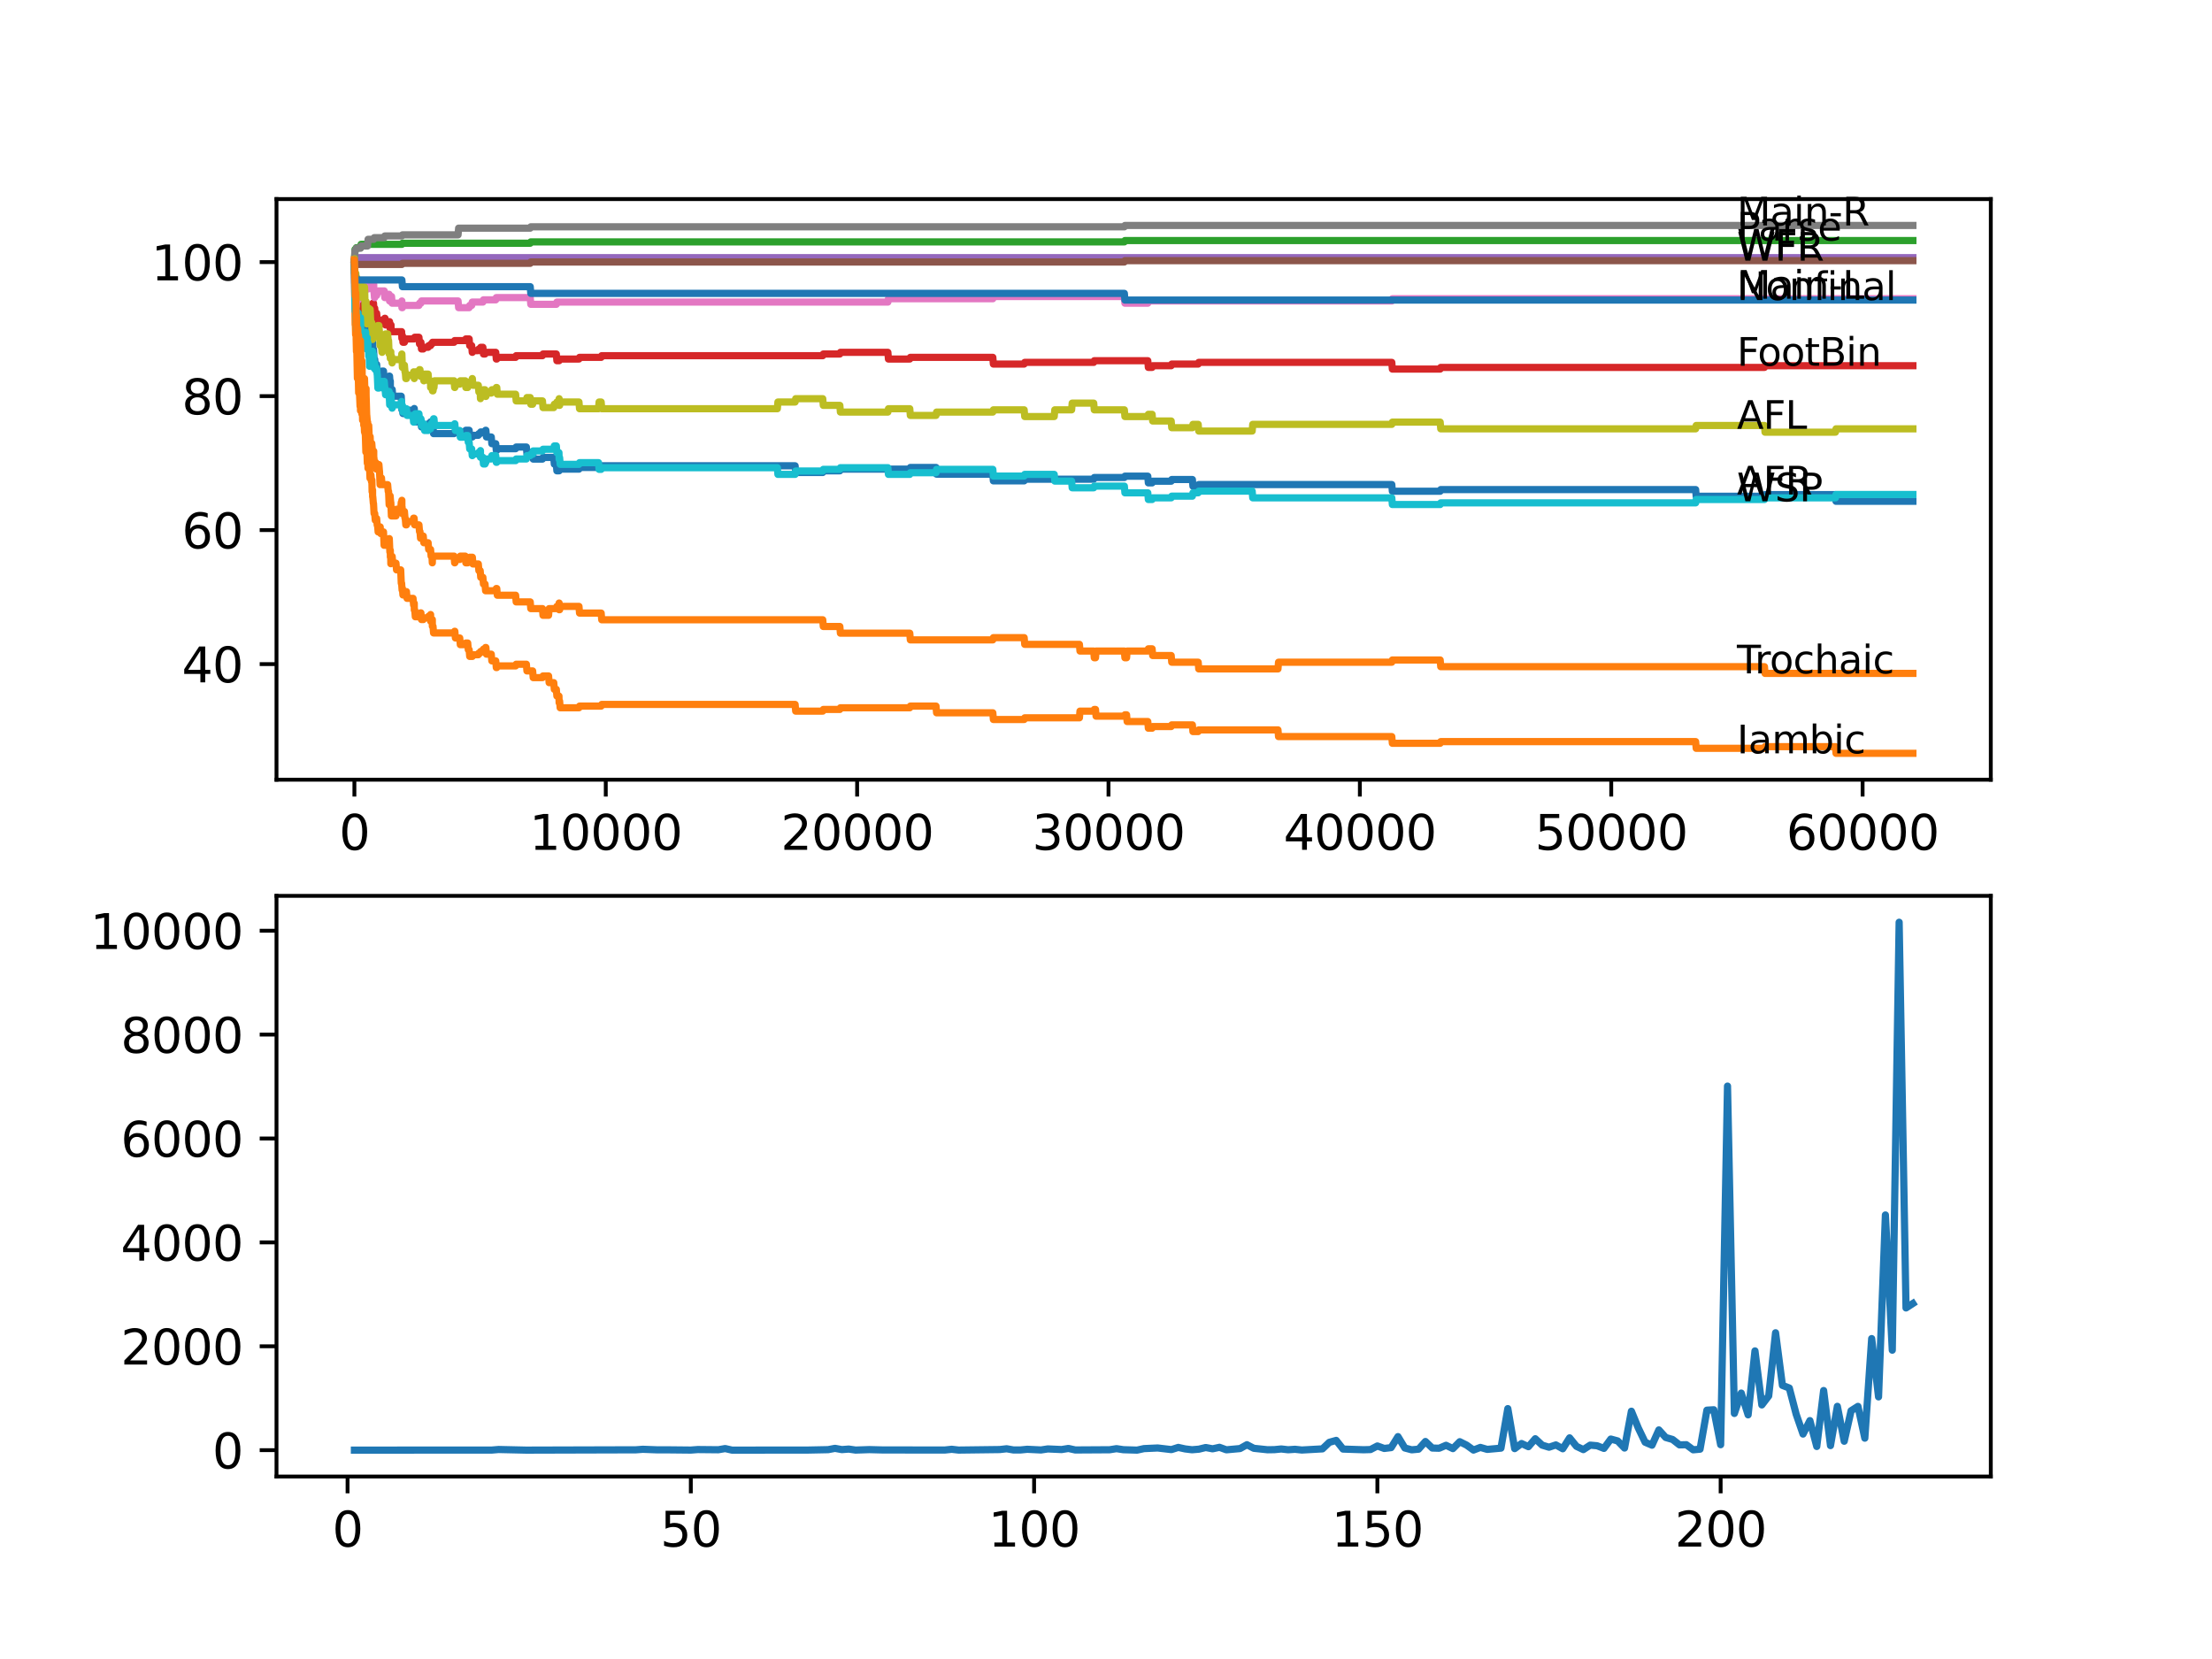 <?xml version="1.0" encoding="utf-8" standalone="no"?>
<!DOCTYPE svg PUBLIC "-//W3C//DTD SVG 1.1//EN"
  "http://www.w3.org/Graphics/SVG/1.1/DTD/svg11.dtd">
<svg xmlns:xlink="http://www.w3.org/1999/xlink" width="460.8pt" height="345.6pt" viewBox="0 0 460.8 345.6" xmlns="http://www.w3.org/2000/svg" version="1.1">
 <defs>
  <style type="text/css">*{stroke-linejoin: round; stroke-linecap: butt}</style>
 </defs>
 <g id="figure_1">
  <g id="patch_1">
   <path d="M 0 345.6 
L 460.8 345.6 
L 460.8 0 
L 0 0 
z
" style="fill: #ffffff"/>
  </g>
  <g id="axes_1">
   <g id="patch_2">
    <path d="M 57.6 162.432 
L 414.72 162.432 
L 414.72 41.472 
L 57.6 41.472 
z
" style="fill: #ffffff"/>
   </g>
   <g id="matplotlib.axis_1">
    <g id="xtick_1">
     <g id="line2d_1">
      <defs>
       <path id="mb4f8bf7044" d="M 0 0 
L 0 3.5 
" style="stroke: #000000; stroke-width: 0.8"/>
      </defs>
      <g>
       <use xlink:href="#mb4f8bf7044" x="73.827" y="162.432" style="stroke: #000000; stroke-width: 0.8"/>
      </g>
     </g>
     <g id="text_1">
      <!-- 0 -->
      <g transform="translate(70.646 177.03)scale(0.1 -0.1)">
       <defs>
        <path id="DejaVuSans-30" d="M 2034 4250 
Q 1547 4250 1301 3770 
Q 1056 3291 1056 2328 
Q 1056 1369 1301 889 
Q 1547 409 2034 409 
Q 2525 409 2770 889 
Q 3016 1369 3016 2328 
Q 3016 3291 2770 3770 
Q 2525 4250 2034 4250 
z
M 2034 4750 
Q 2819 4750 3233 4129 
Q 3647 3509 3647 2328 
Q 3647 1150 3233 529 
Q 2819 -91 2034 -91 
Q 1250 -91 836 529 
Q 422 1150 422 2328 
Q 422 3509 836 4129 
Q 1250 4750 2034 4750 
z
" transform="scale(0.016)"/>
       </defs>
       <use xlink:href="#DejaVuSans-30"/>
      </g>
     </g>
    </g>
    <g id="xtick_2">
     <g id="line2d_2">
      <g>
       <use xlink:href="#mb4f8bf7044" x="126.192" y="162.432" style="stroke: #000000; stroke-width: 0.8"/>
      </g>
     </g>
     <g id="text_2">
      <!-- 10000 -->
      <g transform="translate(110.286 177.03)scale(0.1 -0.1)">
       <defs>
        <path id="DejaVuSans-31" d="M 794 531 
L 1825 531 
L 1825 4091 
L 703 3866 
L 703 4441 
L 1819 4666 
L 2450 4666 
L 2450 531 
L 3481 531 
L 3481 0 
L 794 0 
L 794 531 
z
" transform="scale(0.016)"/>
       </defs>
       <use xlink:href="#DejaVuSans-31"/>
       <use xlink:href="#DejaVuSans-30" x="63.623"/>
       <use xlink:href="#DejaVuSans-30" x="127.246"/>
       <use xlink:href="#DejaVuSans-30" x="190.869"/>
       <use xlink:href="#DejaVuSans-30" x="254.492"/>
      </g>
     </g>
    </g>
    <g id="xtick_3">
     <g id="line2d_3">
      <g>
       <use xlink:href="#mb4f8bf7044" x="178.556" y="162.432" style="stroke: #000000; stroke-width: 0.8"/>
      </g>
     </g>
     <g id="text_3">
      <!-- 20000 -->
      <g transform="translate(162.65 177.03)scale(0.1 -0.1)">
       <defs>
        <path id="DejaVuSans-32" d="M 1228 531 
L 3431 531 
L 3431 0 
L 469 0 
L 469 531 
Q 828 903 1448 1529 
Q 2069 2156 2228 2338 
Q 2531 2678 2651 2914 
Q 2772 3150 2772 3378 
Q 2772 3750 2511 3984 
Q 2250 4219 1831 4219 
Q 1534 4219 1204 4116 
Q 875 4013 500 3803 
L 500 4441 
Q 881 4594 1212 4672 
Q 1544 4750 1819 4750 
Q 2544 4750 2975 4387 
Q 3406 4025 3406 3419 
Q 3406 3131 3298 2873 
Q 3191 2616 2906 2266 
Q 2828 2175 2409 1742 
Q 1991 1309 1228 531 
z
" transform="scale(0.016)"/>
       </defs>
       <use xlink:href="#DejaVuSans-32"/>
       <use xlink:href="#DejaVuSans-30" x="63.623"/>
       <use xlink:href="#DejaVuSans-30" x="127.246"/>
       <use xlink:href="#DejaVuSans-30" x="190.869"/>
       <use xlink:href="#DejaVuSans-30" x="254.492"/>
      </g>
     </g>
    </g>
    <g id="xtick_4">
     <g id="line2d_4">
      <g>
       <use xlink:href="#mb4f8bf7044" x="230.921" y="162.432" style="stroke: #000000; stroke-width: 0.8"/>
      </g>
     </g>
     <g id="text_4">
      <!-- 30000 -->
      <g transform="translate(215.015 177.03)scale(0.1 -0.1)">
       <defs>
        <path id="DejaVuSans-33" d="M 2597 2516 
Q 3050 2419 3304 2112 
Q 3559 1806 3559 1356 
Q 3559 666 3084 287 
Q 2609 -91 1734 -91 
Q 1441 -91 1130 -33 
Q 819 25 488 141 
L 488 750 
Q 750 597 1062 519 
Q 1375 441 1716 441 
Q 2309 441 2620 675 
Q 2931 909 2931 1356 
Q 2931 1769 2642 2001 
Q 2353 2234 1838 2234 
L 1294 2234 
L 1294 2753 
L 1863 2753 
Q 2328 2753 2575 2939 
Q 2822 3125 2822 3475 
Q 2822 3834 2567 4026 
Q 2313 4219 1838 4219 
Q 1578 4219 1281 4162 
Q 984 4106 628 3988 
L 628 4550 
Q 988 4650 1302 4700 
Q 1616 4750 1894 4750 
Q 2613 4750 3031 4423 
Q 3450 4097 3450 3541 
Q 3450 3153 3228 2886 
Q 3006 2619 2597 2516 
z
" transform="scale(0.016)"/>
       </defs>
       <use xlink:href="#DejaVuSans-33"/>
       <use xlink:href="#DejaVuSans-30" x="63.623"/>
       <use xlink:href="#DejaVuSans-30" x="127.246"/>
       <use xlink:href="#DejaVuSans-30" x="190.869"/>
       <use xlink:href="#DejaVuSans-30" x="254.492"/>
      </g>
     </g>
    </g>
    <g id="xtick_5">
     <g id="line2d_5">
      <g>
       <use xlink:href="#mb4f8bf7044" x="283.285" y="162.432" style="stroke: #000000; stroke-width: 0.8"/>
      </g>
     </g>
     <g id="text_5">
      <!-- 40000 -->
      <g transform="translate(267.379 177.03)scale(0.1 -0.1)">
       <defs>
        <path id="DejaVuSans-34" d="M 2419 4116 
L 825 1625 
L 2419 1625 
L 2419 4116 
z
M 2253 4666 
L 3047 4666 
L 3047 1625 
L 3713 1625 
L 3713 1100 
L 3047 1100 
L 3047 0 
L 2419 0 
L 2419 1100 
L 313 1100 
L 313 1709 
L 2253 4666 
z
" transform="scale(0.016)"/>
       </defs>
       <use xlink:href="#DejaVuSans-34"/>
       <use xlink:href="#DejaVuSans-30" x="63.623"/>
       <use xlink:href="#DejaVuSans-30" x="127.246"/>
       <use xlink:href="#DejaVuSans-30" x="190.869"/>
       <use xlink:href="#DejaVuSans-30" x="254.492"/>
      </g>
     </g>
    </g>
    <g id="xtick_6">
     <g id="line2d_6">
      <g>
       <use xlink:href="#mb4f8bf7044" x="335.65" y="162.432" style="stroke: #000000; stroke-width: 0.8"/>
      </g>
     </g>
     <g id="text_6">
      <!-- 50000 -->
      <g transform="translate(319.744 177.03)scale(0.1 -0.1)">
       <defs>
        <path id="DejaVuSans-35" d="M 691 4666 
L 3169 4666 
L 3169 4134 
L 1269 4134 
L 1269 2991 
Q 1406 3038 1543 3061 
Q 1681 3084 1819 3084 
Q 2600 3084 3056 2656 
Q 3513 2228 3513 1497 
Q 3513 744 3044 326 
Q 2575 -91 1722 -91 
Q 1428 -91 1123 -41 
Q 819 9 494 109 
L 494 744 
Q 775 591 1075 516 
Q 1375 441 1709 441 
Q 2250 441 2565 725 
Q 2881 1009 2881 1497 
Q 2881 1984 2565 2268 
Q 2250 2553 1709 2553 
Q 1456 2553 1204 2497 
Q 953 2441 691 2322 
L 691 4666 
z
" transform="scale(0.016)"/>
       </defs>
       <use xlink:href="#DejaVuSans-35"/>
       <use xlink:href="#DejaVuSans-30" x="63.623"/>
       <use xlink:href="#DejaVuSans-30" x="127.246"/>
       <use xlink:href="#DejaVuSans-30" x="190.869"/>
       <use xlink:href="#DejaVuSans-30" x="254.492"/>
      </g>
     </g>
    </g>
    <g id="xtick_7">
     <g id="line2d_7">
      <g>
       <use xlink:href="#mb4f8bf7044" x="388.014" y="162.432" style="stroke: #000000; stroke-width: 0.8"/>
      </g>
     </g>
     <g id="text_7">
      <!-- 60000 -->
      <g transform="translate(372.108 177.03)scale(0.1 -0.1)">
       <defs>
        <path id="DejaVuSans-36" d="M 2113 2584 
Q 1688 2584 1439 2293 
Q 1191 2003 1191 1497 
Q 1191 994 1439 701 
Q 1688 409 2113 409 
Q 2538 409 2786 701 
Q 3034 994 3034 1497 
Q 3034 2003 2786 2293 
Q 2538 2584 2113 2584 
z
M 3366 4563 
L 3366 3988 
Q 3128 4100 2886 4159 
Q 2644 4219 2406 4219 
Q 1781 4219 1451 3797 
Q 1122 3375 1075 2522 
Q 1259 2794 1537 2939 
Q 1816 3084 2150 3084 
Q 2853 3084 3261 2657 
Q 3669 2231 3669 1497 
Q 3669 778 3244 343 
Q 2819 -91 2113 -91 
Q 1303 -91 875 529 
Q 447 1150 447 2328 
Q 447 3434 972 4092 
Q 1497 4750 2381 4750 
Q 2619 4750 2861 4703 
Q 3103 4656 3366 4563 
z
" transform="scale(0.016)"/>
       </defs>
       <use xlink:href="#DejaVuSans-36"/>
       <use xlink:href="#DejaVuSans-30" x="63.623"/>
       <use xlink:href="#DejaVuSans-30" x="127.246"/>
       <use xlink:href="#DejaVuSans-30" x="190.869"/>
       <use xlink:href="#DejaVuSans-30" x="254.492"/>
      </g>
     </g>
    </g>
   </g>
   <g id="matplotlib.axis_2">
    <g id="ytick_1">
     <g id="line2d_8">
      <defs>
       <path id="mfb3261a974" d="M 0 0 
L -3.5 0 
" style="stroke: #000000; stroke-width: 0.8"/>
      </defs>
      <g>
       <use xlink:href="#mfb3261a974" x="57.6" y="138.347" style="stroke: #000000; stroke-width: 0.8"/>
      </g>
     </g>
     <g id="text_8">
      <!-- 40 -->
      <g transform="translate(37.875 142.146)scale(0.1 -0.1)">
       <use xlink:href="#DejaVuSans-34"/>
       <use xlink:href="#DejaVuSans-30" x="63.623"/>
      </g>
     </g>
    </g>
    <g id="ytick_2">
     <g id="line2d_9">
      <g>
       <use xlink:href="#mfb3261a974" x="57.6" y="110.431" style="stroke: #000000; stroke-width: 0.8"/>
      </g>
     </g>
     <g id="text_9">
      <!-- 60 -->
      <g transform="translate(37.875 114.231)scale(0.1 -0.1)">
       <use xlink:href="#DejaVuSans-36"/>
       <use xlink:href="#DejaVuSans-30" x="63.623"/>
      </g>
     </g>
    </g>
    <g id="ytick_3">
     <g id="line2d_10">
      <g>
       <use xlink:href="#mfb3261a974" x="57.6" y="82.516" style="stroke: #000000; stroke-width: 0.8"/>
      </g>
     </g>
     <g id="text_10">
      <!-- 80 -->
      <g transform="translate(37.875 86.315)scale(0.1 -0.1)">
       <defs>
        <path id="DejaVuSans-38" d="M 2034 2216 
Q 1584 2216 1326 1975 
Q 1069 1734 1069 1313 
Q 1069 891 1326 650 
Q 1584 409 2034 409 
Q 2484 409 2743 651 
Q 3003 894 3003 1313 
Q 3003 1734 2745 1975 
Q 2488 2216 2034 2216 
z
M 1403 2484 
Q 997 2584 770 2862 
Q 544 3141 544 3541 
Q 544 4100 942 4425 
Q 1341 4750 2034 4750 
Q 2731 4750 3128 4425 
Q 3525 4100 3525 3541 
Q 3525 3141 3298 2862 
Q 3072 2584 2669 2484 
Q 3125 2378 3379 2068 
Q 3634 1759 3634 1313 
Q 3634 634 3220 271 
Q 2806 -91 2034 -91 
Q 1263 -91 848 271 
Q 434 634 434 1313 
Q 434 1759 690 2068 
Q 947 2378 1403 2484 
z
M 1172 3481 
Q 1172 3119 1398 2916 
Q 1625 2713 2034 2713 
Q 2441 2713 2670 2916 
Q 2900 3119 2900 3481 
Q 2900 3844 2670 4047 
Q 2441 4250 2034 4250 
Q 1625 4250 1398 4047 
Q 1172 3844 1172 3481 
z
" transform="scale(0.016)"/>
       </defs>
       <use xlink:href="#DejaVuSans-38"/>
       <use xlink:href="#DejaVuSans-30" x="63.623"/>
      </g>
     </g>
    </g>
    <g id="ytick_4">
     <g id="line2d_11">
      <g>
       <use xlink:href="#mfb3261a974" x="57.6" y="54.6" style="stroke: #000000; stroke-width: 0.8"/>
      </g>
     </g>
     <g id="text_11">
      <!-- 100 -->
      <g transform="translate(31.512 58.4)scale(0.1 -0.1)">
       <use xlink:href="#DejaVuSans-31"/>
       <use xlink:href="#DejaVuSans-30" x="63.623"/>
       <use xlink:href="#DejaVuSans-30" x="127.246"/>
      </g>
     </g>
    </g>
   </g>
   <g id="line2d_12">
    <path d="M 73.833 54.6 
L 73.838 54.6 
L 73.964 58.811 
L 73.979 58.811 
L 74.095 60.207 
L 74.121 60.207 
L 74.189 58.462 
L 74.205 61.254 
L 74.215 61.254 
L 74.22 61.254 
L 74.236 59.509 
L 74.325 61.603 
L 74.362 61.603 
L 74.367 61.254 
L 74.43 63.696 
L 74.44 63.696 
L 74.513 63.696 
L 74.629 63.347 
L 74.676 63.347 
L 74.712 65.79 
L 74.786 64.394 
L 74.927 64.394 
L 75.042 65.79 
L 75.095 65.79 
L 75.105 67.186 
L 75.199 65.092 
L 75.367 65.092 
L 75.377 64.394 
L 75.383 65.79 
L 75.477 64.743 
L 75.529 64.743 
L 75.645 66.139 
L 75.713 66.139 
L 75.828 65.79 
L 75.88 65.79 
L 75.933 67.186 
L 75.99 66.837 
L 76.09 65.79 
L 76.095 67.186 
L 76.257 67.186 
L 76.383 66.139 
L 76.399 66.139 
L 76.519 69.977 
L 76.587 69.977 
L 76.702 69.628 
L 76.812 69.628 
L 76.933 68.93 
L 76.959 68.93 
L 77.079 71.722 
L 77.106 71.722 
L 77.226 71.024 
L 77.446 71.024 
L 77.509 70.326 
L 77.514 71.722 
L 77.545 71.722 
L 77.572 71.722 
L 77.655 71.373 
L 77.661 72.769 
L 77.666 72.769 
L 77.807 72.769 
L 77.922 74.862 
L 78.059 74.862 
L 78.174 76.258 
L 78.242 76.258 
L 78.357 75.909 
L 78.462 75.909 
L 78.577 77.305 
L 78.655 77.305 
L 78.771 78.701 
L 78.933 78.701 
L 79.048 78.352 
L 79.059 78.352 
L 79.179 77.654 
L 79.467 77.654 
L 79.582 77.305 
L 79.891 77.305 
L 80.012 80.097 
L 80.043 80.097 
L 80.158 79.748 
L 80.755 79.748 
L 80.871 79.399 
L 80.944 79.399 
L 81.069 78.352 
L 81.148 78.352 
L 81.263 79.748 
L 81.268 79.748 
L 81.31 79.399 
L 81.316 80.794 
L 81.363 80.794 
L 81.399 80.794 
L 81.415 82.19 
L 81.509 81.841 
L 81.567 81.841 
L 81.682 81.143 
L 81.698 81.143 
L 81.813 82.539 
L 83.583 82.539 
L 83.703 85.331 
L 83.719 85.331 
L 83.824 84.749 
L 83.939 86.145 
L 84.248 86.145 
L 84.363 85.796 
L 84.421 85.796 
L 84.536 85.447 
L 86.264 85.447 
L 86.301 85.098 
L 86.306 86.494 
L 86.358 86.494 
L 86.4 86.494 
L 86.515 87.89 
L 87.489 87.89 
L 87.605 87.541 
L 87.683 87.541 
L 87.798 88.936 
L 88.175 88.936 
L 88.291 88.587 
L 89.186 88.587 
L 89.301 88.239 
L 89.694 88.239 
L 89.704 87.89 
L 89.71 89.285 
L 89.788 89.285 
L 89.982 89.285 
L 90.097 88.936 
L 90.202 88.936 
L 90.317 90.332 
L 94.595 90.332 
L 94.71 89.983 
L 96.925 89.983 
L 97.041 89.634 
L 97.732 89.634 
L 97.847 91.03 
L 98.402 91.03 
L 98.517 90.681 
L 99.643 90.681 
L 99.758 90.332 
L 100.031 90.332 
L 100.146 89.983 
L 101.041 89.983 
L 101.157 89.634 
L 101.219 89.634 
L 101.335 91.03 
L 102.34 91.03 
L 102.455 92.426 
L 103.272 92.426 
L 103.387 93.822 
L 103.487 93.822 
L 103.602 93.473 
L 107.414 93.473 
L 107.529 93.124 
L 109.655 93.124 
L 109.77 94.52 
L 110.456 94.52 
L 110.572 94.24 
L 110.959 94.24 
L 111.074 95.636 
L 113.001 95.636 
L 113.117 95.287 
L 115.358 95.287 
L 115.473 96.683 
L 115.892 96.683 
L 116.007 98.079 
L 116.478 98.079 
L 116.594 97.73 
L 120.61 97.73 
L 120.725 97.381 
L 125.234 97.381 
L 125.349 97.032 
L 165.638 97.032 
L 165.753 98.428 
L 171.393 98.428 
L 171.508 98.079 
L 174.954 98.079 
L 175.069 97.73 
L 189.522 97.73 
L 189.637 97.381 
L 194.988 97.381 
L 195.104 98.777 
L 206.823 98.777 
L 206.938 100.172 
L 213.353 100.172 
L 213.468 99.823 
L 227.842 99.823 
L 227.957 99.475 
L 234.225 99.475 
L 234.34 99.195 
L 239.106 99.195 
L 239.221 100.591 
L 240.006 100.591 
L 240.121 100.242 
L 243.981 100.242 
L 244.096 99.893 
L 248.395 99.893 
L 248.51 101.289 
L 249.605 101.289 
L 249.72 100.94 
L 289.936 100.94 
L 290.051 102.336 
L 300.016 102.336 
L 300.131 101.987 
L 353.234 101.987 
L 353.349 103.383 
L 367.571 103.383 
L 367.686 103.034 
L 382.359 103.034 
L 382.474 104.429 
L 398.487 104.429 
L 398.487 104.429 
" clip-path="url(#p0d93a0cb55)" style="fill: none; stroke: #1f77b4; stroke-width: 1.5; stroke-linecap: square"/>
   </g>
   <g id="line2d_13">
    <path d="M 73.833 55.996 
L 73.985 67.651 
L 74 67.651 
L 74.011 66.953 
L 74.084 69.745 
L 74.095 69.745 
L 74.121 69.745 
L 74.184 68 
L 74.194 70.791 
L 74.199 70.791 
L 74.257 73.234 
L 74.236 70.442 
L 74.314 72.536 
L 74.32 72.536 
L 74.451 78.817 
L 74.513 78.817 
L 74.634 78.003 
L 74.712 81.841 
L 74.754 81.143 
L 74.775 81.143 
L 74.817 80.445 
L 74.822 81.841 
L 74.88 81.841 
L 74.885 81.841 
L 75.006 84.633 
L 75.089 84.633 
L 75.1 85.563 
L 75.205 84.168 
L 75.273 84.168 
L 75.388 86.261 
L 75.435 86.261 
L 75.477 84.749 
L 75.535 87.541 
L 75.713 87.541 
L 75.77 87.192 
L 75.775 88.587 
L 75.807 88.587 
L 75.88 88.587 
L 75.933 89.983 
L 75.99 89.634 
L 76.032 88.936 
L 76.037 90.332 
L 76.09 89.983 
L 76.215 94.171 
L 76.257 94.171 
L 76.388 92.658 
L 76.399 92.658 
L 76.519 96.497 
L 76.587 96.497 
L 76.65 96.148 
L 76.655 97.544 
L 76.681 97.544 
L 76.812 97.544 
L 76.933 96.846 
L 76.959 96.846 
L 77.079 99.637 
L 77.106 99.637 
L 77.226 98.939 
L 77.273 98.939 
L 77.388 100.335 
L 77.446 100.335 
L 77.467 99.986 
L 77.514 102.429 
L 77.524 102.429 
L 77.572 102.429 
L 77.613 102.08 
L 77.619 103.476 
L 77.655 103.476 
L 77.771 104.871 
L 77.807 104.871 
L 77.922 106.965 
L 78.059 106.965 
L 78.174 108.361 
L 78.242 108.361 
L 78.357 108.012 
L 78.462 108.012 
L 78.577 109.408 
L 78.655 109.408 
L 78.771 110.804 
L 78.933 110.804 
L 79.048 110.455 
L 79.059 110.455 
L 79.179 109.757 
L 79.2 109.757 
L 79.315 111.152 
L 79.467 111.152 
L 79.582 110.804 
L 79.891 110.804 
L 80.012 113.595 
L 80.755 113.595 
L 80.871 113.246 
L 80.944 113.246 
L 81.069 112.199 
L 81.096 112.199 
L 81.216 114.991 
L 81.268 114.991 
L 81.31 114.642 
L 81.316 116.038 
L 81.363 116.038 
L 81.399 116.038 
L 81.415 117.433 
L 81.509 116.619 
L 81.567 116.619 
L 81.682 115.921 
L 81.698 115.921 
L 81.813 117.317 
L 82.489 117.317 
L 82.604 118.713 
L 83.473 118.713 
L 83.593 121.504 
L 83.667 121.504 
L 83.761 122.9 
L 83.777 122.551 
L 83.824 122.551 
L 83.939 123.947 
L 84.248 123.947 
L 84.363 123.598 
L 84.421 123.598 
L 84.536 123.249 
L 84.677 123.249 
L 84.793 124.645 
L 86.044 124.645 
L 86.159 126.041 
L 86.264 126.041 
L 86.301 125.692 
L 86.306 127.088 
L 86.358 127.088 
L 86.4 127.088 
L 86.515 128.483 
L 87.275 128.483 
L 87.39 128.018 
L 87.489 128.018 
L 87.605 127.669 
L 87.683 127.669 
L 87.798 129.065 
L 88.175 129.065 
L 88.291 128.716 
L 89.186 128.716 
L 89.301 128.367 
L 89.694 128.367 
L 89.704 128.018 
L 89.71 129.414 
L 89.788 129.414 
L 89.982 129.414 
L 90.06 129.065 
L 90.066 130.461 
L 90.076 130.461 
L 90.202 130.461 
L 90.317 131.856 
L 94.595 131.856 
L 94.71 131.507 
L 94.752 131.507 
L 94.868 132.903 
L 95.773 132.903 
L 95.889 134.299 
L 96.925 134.299 
L 97.041 133.95 
L 97.433 133.95 
L 97.549 135.346 
L 97.732 135.346 
L 97.847 136.742 
L 98.402 136.742 
L 98.517 136.393 
L 99.643 136.393 
L 99.758 136.044 
L 100.031 136.044 
L 100.146 135.695 
L 100.596 135.695 
L 100.711 135.23 
L 101.041 135.23 
L 101.157 134.881 
L 101.219 134.881 
L 101.335 136.276 
L 102.34 136.276 
L 102.455 137.672 
L 103.272 137.672 
L 103.387 139.068 
L 103.487 139.068 
L 103.602 138.719 
L 107.414 138.719 
L 107.529 138.37 
L 109.655 138.37 
L 109.77 139.766 
L 110.959 139.766 
L 111.074 141.162 
L 113.001 141.162 
L 113.117 140.813 
L 114.279 140.813 
L 114.394 142.208 
L 115.358 142.208 
L 115.473 143.604 
L 115.892 143.604 
L 116.007 145 
L 116.442 145 
L 116.478 146.396 
L 116.552 146.047 
L 116.578 146.047 
L 116.693 147.443 
L 120.61 147.443 
L 120.725 147.094 
L 125.234 147.094 
L 125.349 146.745 
L 165.638 146.745 
L 165.753 148.14 
L 171.393 148.14 
L 171.508 147.792 
L 174.954 147.792 
L 175.069 147.443 
L 189.522 147.443 
L 189.637 147.094 
L 194.988 147.094 
L 195.104 148.489 
L 206.823 148.489 
L 206.938 149.885 
L 213.353 149.885 
L 213.468 149.536 
L 224.862 149.536 
L 224.978 148.14 
L 227.842 148.14 
L 227.957 147.792 
L 228.214 147.792 
L 228.329 149.187 
L 234.225 149.187 
L 234.34 148.908 
L 234.686 148.908 
L 234.801 150.304 
L 239.106 150.304 
L 239.221 151.7 
L 240.006 151.7 
L 240.121 151.351 
L 243.981 151.351 
L 244.096 151.002 
L 248.395 151.002 
L 248.51 152.398 
L 249.605 152.398 
L 249.72 152.049 
L 266.225 152.049 
L 266.34 153.444 
L 289.936 153.444 
L 290.051 154.84 
L 300.016 154.84 
L 300.131 154.491 
L 353.234 154.491 
L 353.349 155.887 
L 367.571 155.887 
L 367.686 155.538 
L 382.359 155.538 
L 382.474 156.934 
L 398.487 156.934 
L 398.487 156.934 
" clip-path="url(#p0d93a0cb55)" style="fill: none; stroke: #ff7f0e; stroke-width: 1.5; stroke-linecap: square"/>
   </g>
   <g id="line2d_14">
    <path d="M 73.833 54.135 
L 73.964 51.948 
L 74.121 51.948 
L 74.236 51.599 
L 75.105 51.599 
L 75.22 50.902 
L 83.719 50.902 
L 83.834 50.669 
L 110.456 50.669 
L 110.572 50.39 
L 234.225 50.39 
L 234.34 50.111 
L 398.487 50.111 
L 398.487 50.111 
" clip-path="url(#p0d93a0cb55)" style="fill: none; stroke: #2ca02c; stroke-width: 1.5; stroke-linecap: square"/>
   </g>
   <g id="line2d_15">
    <path d="M 73.833 55.996 
L 73.906 59.02 
L 73.953 58.555 
L 73.995 58.555 
L 74.11 59.951 
L 74.199 59.951 
L 74.294 63.789 
L 74.32 63.44 
L 74.362 63.44 
L 74.482 62.742 
L 74.513 62.742 
L 74.597 62.393 
L 74.602 63.789 
L 74.608 63.789 
L 74.644 63.789 
L 74.692 65.185 
L 74.754 64.557 
L 75.089 64.557 
L 75.11 65.953 
L 75.199 65.255 
L 75.446 65.255 
L 75.456 64.906 
L 75.461 66.302 
L 75.54 66.302 
L 75.713 66.302 
L 75.828 65.953 
L 75.933 65.953 
L 76.063 64.557 
L 76.257 64.557 
L 76.294 63.859 
L 76.299 65.255 
L 76.362 64.906 
L 76.409 64.906 
L 76.524 64.557 
L 76.587 64.557 
L 76.702 64.208 
L 76.812 64.208 
L 76.933 63.51 
L 76.959 63.51 
L 77.074 64.906 
L 77.106 64.906 
L 77.226 64.208 
L 77.446 64.208 
L 77.566 63.51 
L 77.572 63.51 
L 77.687 63.161 
L 77.807 63.161 
L 77.896 64.557 
L 77.917 64.208 
L 78.059 64.208 
L 78.174 65.604 
L 78.242 65.604 
L 78.357 65.255 
L 78.462 65.255 
L 78.577 66.651 
L 78.655 66.651 
L 78.771 68.046 
L 78.933 68.046 
L 79.048 67.697 
L 79.059 67.697 
L 79.179 67 
L 79.467 67 
L 79.582 66.651 
L 80.043 66.651 
L 80.158 66.302 
L 80.205 66.302 
L 80.321 67.697 
L 80.755 67.697 
L 80.871 67.348 
L 80.944 67.348 
L 81.059 67 
L 81.148 67 
L 81.263 68.395 
L 81.268 68.395 
L 81.384 68.046 
L 81.415 68.046 
L 81.457 67.697 
L 81.462 69.093 
L 81.509 69.093 
L 83.667 69.093 
L 83.719 70.489 
L 83.777 69.907 
L 83.824 69.907 
L 83.939 71.303 
L 84.248 71.303 
L 84.363 70.954 
L 84.421 70.954 
L 84.536 70.605 
L 86.264 70.605 
L 86.379 70.256 
L 87.275 70.256 
L 87.39 71.652 
L 87.489 71.652 
L 87.605 71.303 
L 87.683 71.303 
L 87.798 72.699 
L 88.175 72.699 
L 88.291 72.35 
L 89.186 72.35 
L 89.301 72.001 
L 89.694 72.001 
L 89.809 71.652 
L 89.982 71.652 
L 90.097 71.303 
L 94.595 71.303 
L 94.71 70.954 
L 96.925 70.954 
L 97.041 70.605 
L 97.732 70.605 
L 97.847 72.001 
L 98.261 72.001 
L 98.376 73.397 
L 98.402 73.397 
L 98.517 73.048 
L 99.643 73.048 
L 99.758 72.699 
L 100.031 72.699 
L 100.146 72.35 
L 100.596 72.35 
L 100.711 73.746 
L 101.041 73.746 
L 101.157 73.397 
L 103.272 73.397 
L 103.387 74.793 
L 103.487 74.793 
L 103.602 74.444 
L 107.414 74.444 
L 107.529 74.095 
L 113.001 74.095 
L 113.117 73.746 
L 115.892 73.746 
L 116.007 75.142 
L 116.478 75.142 
L 116.594 74.793 
L 120.61 74.793 
L 120.725 74.444 
L 125.234 74.444 
L 125.349 74.095 
L 171.393 74.095 
L 171.508 73.746 
L 174.954 73.746 
L 175.069 73.397 
L 184.961 73.397 
L 185.076 74.793 
L 189.522 74.793 
L 189.637 74.444 
L 206.823 74.444 
L 206.938 75.839 
L 213.353 75.839 
L 213.468 75.49 
L 227.842 75.49 
L 227.957 75.142 
L 239.106 75.142 
L 239.221 76.537 
L 240.006 76.537 
L 240.121 76.188 
L 243.981 76.188 
L 244.096 75.839 
L 249.605 75.839 
L 249.72 75.49 
L 289.936 75.49 
L 290.051 76.886 
L 300.016 76.886 
L 300.131 76.537 
L 367.571 76.537 
L 367.686 76.188 
L 398.487 76.188 
L 398.487 76.188 
" clip-path="url(#p0d93a0cb55)" style="fill: none; stroke: #d62728; stroke-width: 1.5; stroke-linecap: square"/>
   </g>
   <g id="line2d_16">
    <path d="M 73.833 54.135 
L 73.948 53.67 
L 398.487 53.67 
L 398.487 53.67 
" clip-path="url(#p0d93a0cb55)" style="fill: none; stroke: #9467bd; stroke-width: 1.5; stroke-linecap: square"/>
   </g>
   <g id="line2d_17">
    <path d="M 73.833 54.6 
L 73.838 54.6 
L 73.869 55.996 
L 73.948 55.089 
L 83.719 55.089 
L 83.834 54.856 
L 110.456 54.856 
L 110.572 54.577 
L 234.225 54.577 
L 234.34 54.298 
L 398.487 54.298 
L 398.487 54.298 
" clip-path="url(#p0d93a0cb55)" style="fill: none; stroke: #8c564b; stroke-width: 1.5; stroke-linecap: square"/>
   </g>
   <g id="line2d_18">
    <path d="M 73.833 54.6 
L 73.848 53.67 
L 73.875 58.904 
L 73.88 58.904 
L 73.948 64.022 
L 74 62.393 
L 74.121 62.393 
L 74.199 63.789 
L 74.231 63.324 
L 74.236 63.324 
L 74.351 62.51 
L 74.597 62.51 
L 74.728 60.602 
L 75.089 60.602 
L 75.095 61.998 
L 75.199 61.533 
L 75.456 61.533 
L 75.571 61.067 
L 75.88 61.067 
L 75.995 60.602 
L 76.09 60.602 
L 76.205 60.137 
L 76.294 60.137 
L 76.414 59.206 
L 76.482 59.206 
L 76.561 58.741 
L 76.566 60.137 
L 76.582 60.137 
L 76.959 60.137 
L 77.074 59.672 
L 77.807 59.672 
L 77.854 59.206 
L 77.86 60.602 
L 77.896 60.602 
L 78.011 61.998 
L 78.059 61.998 
L 78.174 61.533 
L 78.462 61.533 
L 78.577 61.067 
L 78.655 61.067 
L 78.771 60.602 
L 80.043 60.602 
L 80.158 61.998 
L 80.205 61.998 
L 80.321 61.3 
L 81.054 61.3 
L 81.148 62.696 
L 81.164 62.231 
L 81.457 62.231 
L 81.567 61.765 
L 81.682 63.161 
L 83.667 63.161 
L 83.719 62.696 
L 83.724 64.092 
L 83.766 64.092 
L 83.824 64.092 
L 83.939 63.626 
L 87.275 63.626 
L 87.39 63.161 
L 87.683 63.161 
L 87.798 62.696 
L 95.423 62.696 
L 95.538 64.092 
L 97.732 64.092 
L 97.847 63.626 
L 98.261 63.626 
L 98.376 62.929 
L 100.596 62.929 
L 100.711 62.463 
L 103.272 62.463 
L 103.387 61.998 
L 110.456 61.998 
L 110.572 63.394 
L 115.892 63.394 
L 116.007 62.929 
L 184.961 62.929 
L 185.076 62.231 
L 206.823 62.231 
L 206.938 61.765 
L 234.225 61.765 
L 234.34 63.161 
L 239.106 63.161 
L 239.221 62.696 
L 289.936 62.696 
L 290.051 62.231 
L 398.487 62.231 
L 398.487 62.231 
" clip-path="url(#p0d93a0cb55)" style="fill: none; stroke: #e377c2; stroke-width: 1.5; stroke-linecap: square"/>
   </g>
   <g id="line2d_19">
    <path d="M 73.833 54.6 
L 73.838 54.6 
L 73.848 55.996 
L 73.927 52.344 
L 73.937 52.344 
L 74.053 52.065 
L 74.121 52.065 
L 74.236 51.716 
L 75.089 51.716 
L 75.205 51.251 
L 76.561 51.251 
L 76.676 49.855 
L 77.854 49.855 
L 77.97 49.506 
L 80.043 49.506 
L 80.158 49.157 
L 83.719 49.157 
L 83.834 48.924 
L 95.423 48.924 
L 95.538 47.528 
L 110.456 47.528 
L 110.572 47.249 
L 234.225 47.249 
L 234.34 46.97 
L 398.487 46.97 
L 398.487 46.97 
" clip-path="url(#p0d93a0cb55)" style="fill: none; stroke: #7f7f7f; stroke-width: 1.5; stroke-linecap: square"/>
   </g>
   <g id="line2d_20">
    <path d="M 73.833 54.6 
L 73.948 59.253 
L 73.869 53.903 
L 73.958 58.788 
L 73.979 58.788 
L 74.11 56.927 
L 74.121 56.927 
L 74.236 58.555 
L 74.294 57.741 
L 74.299 59.137 
L 74.346 58.439 
L 74.362 58.439 
L 74.424 60.532 
L 74.477 59.835 
L 74.513 59.835 
L 74.597 61.23 
L 74.623 60.765 
L 74.644 60.765 
L 74.692 59.602 
L 74.697 60.998 
L 74.754 60.719 
L 74.927 60.719 
L 75.042 60.021 
L 75.089 60.021 
L 75.105 59.09 
L 75.116 61.882 
L 75.194 60.486 
L 75.236 61.882 
L 75.304 60.486 
L 75.377 60.486 
L 75.446 59.788 
L 75.451 61.184 
L 75.482 60.719 
L 75.529 60.719 
L 75.645 60.253 
L 75.713 60.253 
L 75.828 61.649 
L 75.88 61.649 
L 75.933 59.788 
L 75.99 61.184 
L 76.09 65.371 
L 76.111 64.906 
L 76.173 64.906 
L 76.257 62.812 
L 76.273 65.604 
L 76.278 65.604 
L 76.294 65.604 
L 76.31 65.138 
L 76.315 66.534 
L 76.393 66.534 
L 76.399 66.534 
L 76.414 67.465 
L 76.524 64.906 
L 76.587 64.906 
L 76.65 66.302 
L 76.697 65.604 
L 76.791 65.604 
L 76.812 64.208 
L 76.838 67 
L 76.896 67 
L 76.922 67 
L 77.043 64.441 
L 77.106 64.441 
L 77.226 67.232 
L 77.446 67.232 
L 77.509 70.024 
L 77.561 69.326 
L 77.572 69.326 
L 77.613 70.722 
L 77.682 69.326 
L 77.807 69.326 
L 77.896 68.512 
L 77.901 69.907 
L 77.917 69.209 
L 78.059 69.209 
L 78.174 68.744 
L 78.242 68.744 
L 78.357 70.14 
L 78.462 70.14 
L 78.577 69.675 
L 78.598 69.675 
L 78.713 67.814 
L 78.933 67.814 
L 79.048 69.209 
L 79.059 69.209 
L 79.179 72.001 
L 79.467 72.001 
L 79.582 73.397 
L 79.603 73.397 
L 79.718 72.001 
L 79.891 72.001 
L 80.012 70.605 
L 80.043 70.605 
L 80.158 70.256 
L 80.205 70.256 
L 80.321 69.558 
L 80.755 69.558 
L 80.871 70.954 
L 80.944 70.954 
L 81.064 73.746 
L 81.148 73.746 
L 81.263 73.281 
L 81.268 73.281 
L 81.31 74.676 
L 81.378 73.978 
L 81.399 73.978 
L 81.415 73.281 
L 81.42 74.676 
L 81.504 74.211 
L 81.567 74.211 
L 81.682 75.607 
L 81.698 75.607 
L 81.813 74.909 
L 83.583 74.909 
L 83.698 73.746 
L 83.719 73.746 
L 83.824 76.537 
L 83.834 76.072 
L 84.248 76.072 
L 84.363 77.468 
L 84.421 77.468 
L 84.536 78.864 
L 84.677 78.864 
L 84.793 78.166 
L 86.044 78.166 
L 86.159 77.468 
L 86.264 77.468 
L 86.301 78.864 
L 86.374 78.166 
L 86.4 78.166 
L 86.515 77.468 
L 87.275 77.468 
L 87.39 77.003 
L 87.489 77.003 
L 87.605 78.398 
L 87.683 78.398 
L 87.798 77.933 
L 88.175 77.933 
L 88.291 79.329 
L 88.332 79.329 
L 88.448 77.933 
L 89.186 77.933 
L 89.301 79.329 
L 89.694 79.329 
L 89.704 80.725 
L 89.804 80.027 
L 89.982 80.027 
L 90.097 81.423 
L 90.202 81.423 
L 90.317 80.725 
L 90.406 80.725 
L 90.521 79.329 
L 94.595 79.329 
L 94.71 80.725 
L 94.752 80.725 
L 94.868 80.027 
L 95.773 80.027 
L 95.889 79.329 
L 96.925 79.329 
L 97.041 80.725 
L 97.433 80.725 
L 97.549 80.027 
L 97.732 80.027 
L 97.847 79.561 
L 98.261 79.561 
L 98.376 78.864 
L 98.402 78.864 
L 98.517 80.259 
L 99.643 80.259 
L 99.758 81.655 
L 100.031 81.655 
L 100.088 83.051 
L 100.141 81.655 
L 100.596 81.655 
L 100.711 81.19 
L 101.041 81.19 
L 101.157 82.586 
L 101.219 82.586 
L 101.335 81.888 
L 102.34 81.888 
L 102.455 81.19 
L 103.272 81.19 
L 103.387 80.725 
L 103.487 80.725 
L 103.602 82.12 
L 107.414 82.12 
L 107.529 83.516 
L 109.655 83.516 
L 109.77 82.818 
L 110.456 82.818 
L 110.572 84.214 
L 110.959 84.214 
L 111.074 83.516 
L 113.001 83.516 
L 113.117 84.912 
L 115.358 84.912 
L 115.473 84.214 
L 115.892 84.214 
L 116.007 83.749 
L 116.442 83.749 
L 116.478 83.051 
L 116.484 84.447 
L 116.546 84.447 
L 116.578 84.447 
L 116.693 83.749 
L 120.61 83.749 
L 120.725 85.145 
L 124.684 85.145 
L 124.799 83.749 
L 125.234 83.749 
L 125.349 85.145 
L 161.936 85.145 
L 162.051 83.749 
L 165.638 83.749 
L 165.753 83.051 
L 171.393 83.051 
L 171.508 84.447 
L 174.954 84.447 
L 175.069 85.842 
L 184.961 85.842 
L 185.076 85.145 
L 189.522 85.145 
L 189.637 86.54 
L 194.988 86.54 
L 195.104 85.842 
L 206.823 85.842 
L 206.938 85.377 
L 213.353 85.377 
L 213.468 86.773 
L 219.615 86.773 
L 219.731 85.377 
L 223.239 85.377 
L 223.354 83.981 
L 227.842 83.981 
L 227.957 85.377 
L 234.225 85.377 
L 234.34 86.773 
L 239.106 86.773 
L 239.221 86.308 
L 240.006 86.308 
L 240.121 87.703 
L 243.981 87.703 
L 244.096 89.099 
L 248.395 89.099 
L 248.51 88.401 
L 249.605 88.401 
L 249.72 89.797 
L 260.852 89.797 
L 260.968 88.401 
L 289.936 88.401 
L 290.051 87.936 
L 300.016 87.936 
L 300.131 89.332 
L 353.234 89.332 
L 353.349 88.634 
L 367.571 88.634 
L 367.686 90.03 
L 382.359 90.03 
L 382.474 89.332 
L 398.487 89.332 
L 398.487 89.332 
" clip-path="url(#p0d93a0cb55)" style="fill: none; stroke: #bcbd22; stroke-width: 1.5; stroke-linecap: square"/>
   </g>
   <g id="line2d_21">
    <path d="M 73.833 55.996 
L 73.948 64.371 
L 73.969 63.906 
L 73.979 63.906 
L 73.995 63.44 
L 74 64.836 
L 74.084 64.138 
L 74.121 64.138 
L 74.241 67.279 
L 74.257 67.279 
L 74.294 68.674 
L 74.367 67.279 
L 74.487 65.534 
L 74.513 65.534 
L 74.597 65.185 
L 74.602 66.581 
L 74.608 66.581 
L 74.644 66.581 
L 74.676 67.977 
L 74.754 66.883 
L 74.927 66.883 
L 75.042 66.185 
L 75.089 66.185 
L 75.194 69.558 
L 75.21 69.209 
L 75.236 69.209 
L 75.351 70.605 
L 75.377 70.605 
L 75.456 69.558 
L 75.461 70.954 
L 75.482 70.954 
L 75.529 70.954 
L 75.645 70.489 
L 75.713 70.489 
L 75.828 70.14 
L 75.88 70.14 
L 75.891 69.675 
L 75.896 71.071 
L 75.98 70.722 
L 75.99 70.722 
L 76.121 69.209 
L 76.173 69.209 
L 76.257 72.001 
L 76.289 71.303 
L 76.294 71.303 
L 76.31 72.699 
L 76.404 71.885 
L 76.409 71.885 
L 76.503 70.373 
L 76.519 71.768 
L 76.587 71.768 
L 76.65 71.419 
L 76.655 72.815 
L 76.681 72.815 
L 76.791 72.815 
L 76.812 74.211 
L 76.901 73.513 
L 76.922 73.513 
L 76.98 76.305 
L 77.037 75.607 
L 77.106 75.607 
L 77.226 74.909 
L 77.446 74.909 
L 77.582 73.164 
L 77.613 73.164 
L 77.655 74.56 
L 77.723 73.862 
L 77.807 73.862 
L 77.896 76.654 
L 77.922 75.607 
L 78.059 75.607 
L 78.174 77.003 
L 78.242 77.003 
L 78.357 76.654 
L 78.462 76.654 
L 78.577 78.049 
L 78.598 78.049 
L 78.718 80.841 
L 78.933 80.841 
L 79.048 80.492 
L 79.059 80.492 
L 79.179 79.794 
L 79.467 79.794 
L 79.582 79.445 
L 79.603 79.445 
L 79.718 80.841 
L 79.891 80.841 
L 80.012 79.445 
L 80.043 79.445 
L 80.158 80.841 
L 80.205 80.841 
L 80.321 82.237 
L 80.755 82.237 
L 80.871 81.888 
L 80.944 81.888 
L 81.054 81.539 
L 81.174 84.33 
L 81.268 84.33 
L 81.394 83.284 
L 81.399 83.284 
L 81.457 82.237 
L 81.462 83.632 
L 81.504 83.632 
L 81.567 83.632 
L 81.682 85.028 
L 81.698 85.028 
L 81.813 84.33 
L 83.583 84.33 
L 83.667 83.632 
L 83.672 85.028 
L 83.688 85.028 
L 83.719 85.028 
L 83.824 84.447 
L 83.939 85.842 
L 84.248 85.842 
L 84.363 85.494 
L 84.421 85.494 
L 84.536 85.145 
L 84.677 85.145 
L 84.793 86.54 
L 86.044 86.54 
L 86.159 87.936 
L 86.264 87.936 
L 86.39 86.889 
L 86.4 86.889 
L 86.515 86.191 
L 87.275 86.191 
L 87.39 87.587 
L 87.489 87.587 
L 87.605 87.238 
L 87.683 87.238 
L 87.798 88.634 
L 88.175 88.634 
L 88.291 88.285 
L 88.332 88.285 
L 88.448 89.681 
L 89.186 89.681 
L 89.301 89.332 
L 89.694 89.332 
L 89.82 88.285 
L 89.982 88.285 
L 90.097 87.936 
L 90.202 87.936 
L 90.317 87.238 
L 90.406 87.238 
L 90.521 88.634 
L 94.595 88.634 
L 94.71 88.285 
L 94.752 88.285 
L 94.868 89.681 
L 95.773 89.681 
L 95.889 91.077 
L 96.925 91.077 
L 97.041 90.728 
L 97.433 90.728 
L 97.549 92.123 
L 97.732 92.123 
L 97.847 93.519 
L 98.261 93.519 
L 98.376 94.915 
L 98.402 94.915 
L 98.517 94.566 
L 99.643 94.566 
L 99.758 94.217 
L 100.031 94.217 
L 100.088 93.868 
L 100.094 95.264 
L 100.125 95.264 
L 100.596 95.264 
L 100.711 96.66 
L 101.041 96.66 
L 101.157 96.311 
L 101.219 96.311 
L 101.335 95.613 
L 102.34 95.613 
L 102.455 94.915 
L 103.272 94.915 
L 103.387 96.311 
L 103.487 96.311 
L 103.602 95.962 
L 107.414 95.962 
L 107.529 95.613 
L 109.655 95.613 
L 109.77 94.915 
L 110.456 94.915 
L 110.572 94.636 
L 110.959 94.636 
L 111.074 93.938 
L 113.001 93.938 
L 113.117 93.589 
L 115.358 93.589 
L 115.473 92.891 
L 115.892 92.891 
L 116.007 94.287 
L 116.442 94.287 
L 116.478 95.683 
L 116.552 95.334 
L 116.578 95.334 
L 116.693 96.729 
L 120.61 96.729 
L 120.725 96.381 
L 124.684 96.381 
L 124.799 97.776 
L 125.234 97.776 
L 125.349 97.427 
L 161.936 97.427 
L 162.051 98.823 
L 165.638 98.823 
L 165.753 98.125 
L 171.393 98.125 
L 171.508 97.776 
L 174.954 97.776 
L 175.069 97.427 
L 184.961 97.427 
L 185.076 98.823 
L 189.522 98.823 
L 189.637 98.474 
L 194.988 98.474 
L 195.104 97.776 
L 206.823 97.776 
L 206.938 99.172 
L 213.353 99.172 
L 213.468 98.823 
L 219.615 98.823 
L 219.731 100.219 
L 223.239 100.219 
L 223.354 101.615 
L 227.842 101.615 
L 227.957 101.266 
L 234.225 101.266 
L 234.34 102.662 
L 239.106 102.662 
L 239.221 104.057 
L 240.006 104.057 
L 240.121 103.708 
L 243.981 103.708 
L 244.096 103.359 
L 248.395 103.359 
L 248.51 102.662 
L 249.605 102.662 
L 249.72 102.313 
L 260.852 102.313 
L 260.968 103.708 
L 289.936 103.708 
L 290.051 105.104 
L 300.016 105.104 
L 300.131 104.755 
L 353.234 104.755 
L 353.349 104.057 
L 367.571 104.057 
L 367.686 103.708 
L 382.359 103.708 
L 382.474 103.01 
L 398.487 103.01 
L 398.487 103.01 
" clip-path="url(#p0d93a0cb55)" style="fill: none; stroke: #17becf; stroke-width: 1.5; stroke-linecap: square"/>
   </g>
   <g id="line2d_22">
    <path d="M 73.833 54.6 
L 73.838 54.6 
L 73.869 54.135 
L 73.885 56.927 
L 73.922 56.927 
L 73.937 56.927 
L 74.053 58.322 
L 83.719 58.322 
L 83.834 59.718 
L 110.456 59.718 
L 110.572 61.114 
L 234.225 61.114 
L 234.34 62.51 
L 398.487 62.51 
L 398.487 62.51 
" clip-path="url(#p0d93a0cb55)" style="fill: none; stroke: #1f77b4; stroke-width: 1.5; stroke-linecap: square"/>
   </g>
   <g id="line2d_23">
    <path d="M 73.833 54.135 
L 73.843 54.135 
L 73.974 60.3 
L 74 60.3 
L 74.011 61.696 
L 74.11 60.998 
L 74.121 60.998 
L 74.236 67.511 
L 74.246 65.65 
L 74.257 65.65 
L 74.383 71.233 
L 74.503 68.442 
L 74.513 68.442 
L 74.634 71.233 
L 74.692 69.838 
L 74.718 72.35 
L 74.739 72.35 
L 74.775 72.35 
L 74.817 73.746 
L 74.885 72.35 
L 75 70.954 
L 75.089 70.954 
L 75.22 76.537 
L 75.273 76.537 
L 75.367 75.142 
L 75.383 76.537 
L 75.435 76.537 
L 75.477 80.725 
L 75.55 78.864 
L 75.713 78.864 
L 75.77 80.259 
L 75.823 78.864 
L 75.933 78.864 
L 76.058 83.051 
L 76.158 83.051 
L 76.257 80.957 
L 76.268 82.353 
L 76.393 86.54 
L 76.409 86.54 
L 76.524 87.936 
L 76.587 87.936 
L 76.65 89.332 
L 76.697 88.634 
L 76.812 88.634 
L 76.933 91.426 
L 76.959 91.426 
L 77.074 90.96 
L 77.106 90.96 
L 77.226 93.752 
L 77.273 93.752 
L 77.388 92.356 
L 77.446 92.356 
L 77.561 93.752 
L 77.572 93.752 
L 77.613 95.148 
L 77.682 94.45 
L 77.807 94.45 
L 77.854 93.984 
L 77.86 95.38 
L 77.896 95.38 
L 78.011 96.776 
L 78.059 96.776 
L 78.174 96.311 
L 78.242 96.311 
L 78.357 97.707 
L 78.462 97.707 
L 78.577 97.241 
L 78.655 97.241 
L 78.771 96.776 
L 78.933 96.776 
L 79.048 98.172 
L 79.059 98.172 
L 79.179 100.963 
L 79.2 100.963 
L 79.315 99.568 
L 79.467 99.568 
L 79.582 100.963 
L 80.755 100.963 
L 80.871 102.359 
L 80.944 102.359 
L 81.064 105.151 
L 81.096 105.151 
L 81.211 103.29 
L 81.268 103.29 
L 81.384 104.685 
L 81.415 104.685 
L 81.536 107.477 
L 82.489 107.477 
L 82.604 106.081 
L 83.473 106.081 
L 83.588 104.685 
L 83.667 104.685 
L 83.719 104.22 
L 83.724 105.616 
L 83.761 105.616 
L 83.824 107.012 
L 83.871 106.546 
L 84.248 106.546 
L 84.363 107.942 
L 84.421 107.942 
L 84.536 109.338 
L 84.677 109.338 
L 84.793 108.64 
L 86.044 108.64 
L 86.159 107.942 
L 86.264 107.942 
L 86.379 109.338 
L 87.275 109.338 
L 87.39 110.734 
L 87.489 110.734 
L 87.605 112.13 
L 87.683 112.13 
L 87.798 111.664 
L 88.175 111.664 
L 88.291 113.06 
L 89.186 113.06 
L 89.301 114.456 
L 89.694 114.456 
L 89.809 115.852 
L 89.982 115.852 
L 90.06 117.247 
L 90.092 115.852 
L 94.595 115.852 
L 94.71 117.247 
L 94.752 117.247 
L 94.868 116.549 
L 95.773 116.549 
L 95.889 115.852 
L 96.925 115.852 
L 97.041 117.247 
L 97.433 117.247 
L 97.549 116.549 
L 97.732 116.549 
L 97.847 116.084 
L 98.402 116.084 
L 98.517 117.48 
L 99.643 117.48 
L 99.758 118.876 
L 100.031 118.876 
L 100.146 120.272 
L 100.596 120.272 
L 100.711 121.667 
L 101.041 121.667 
L 101.157 123.063 
L 103.272 123.063 
L 103.387 122.598 
L 103.487 122.598 
L 103.602 123.994 
L 107.414 123.994 
L 107.529 125.389 
L 110.456 125.389 
L 110.572 126.785 
L 113.001 126.785 
L 113.117 128.181 
L 114.279 128.181 
L 114.394 126.785 
L 115.892 126.785 
L 116.007 126.32 
L 116.442 126.32 
L 116.478 125.622 
L 116.484 127.018 
L 116.546 127.018 
L 116.578 127.018 
L 116.693 126.32 
L 120.61 126.32 
L 120.725 127.716 
L 125.234 127.716 
L 125.349 129.111 
L 171.393 129.111 
L 171.508 130.507 
L 174.954 130.507 
L 175.069 131.903 
L 189.522 131.903 
L 189.637 133.299 
L 206.823 133.299 
L 206.938 132.833 
L 213.353 132.833 
L 213.468 134.229 
L 224.862 134.229 
L 224.978 135.625 
L 227.842 135.625 
L 227.957 137.021 
L 228.214 137.021 
L 228.329 135.625 
L 234.225 135.625 
L 234.34 137.021 
L 234.686 137.021 
L 234.801 135.625 
L 239.106 135.625 
L 239.221 135.16 
L 240.006 135.16 
L 240.121 136.556 
L 243.981 136.556 
L 244.096 137.951 
L 249.605 137.951 
L 249.72 139.347 
L 266.225 139.347 
L 266.34 137.951 
L 289.936 137.951 
L 290.051 137.486 
L 300.016 137.486 
L 300.131 138.882 
L 367.571 138.882 
L 367.686 140.278 
L 398.487 140.278 
L 398.487 140.278 
" clip-path="url(#p0d93a0cb55)" style="fill: none; stroke: #ff7f0e; stroke-width: 1.5; stroke-linecap: square"/>
   </g>
   <g id="patch_3">
    <path d="M 57.6 162.432 
L 57.6 41.472 
" style="fill: none; stroke: #000000; stroke-width: 0.8; stroke-linejoin: miter; stroke-linecap: square"/>
   </g>
   <g id="patch_4">
    <path d="M 414.72 162.432 
L 414.72 41.472 
" style="fill: none; stroke: #000000; stroke-width: 0.8; stroke-linejoin: miter; stroke-linecap: square"/>
   </g>
   <g id="patch_5">
    <path d="M 57.6 162.432 
L 414.72 162.432 
" style="fill: none; stroke: #000000; stroke-width: 0.8; stroke-linejoin: miter; stroke-linecap: square"/>
   </g>
   <g id="patch_6">
    <path d="M 57.6 41.472 
L 414.72 41.472 
" style="fill: none; stroke: #000000; stroke-width: 0.8; stroke-linejoin: miter; stroke-linecap: square"/>
   </g>
   <g id="text_12">
    <!-- WSP -->
    <g transform="translate(361.832 104.429)scale(0.08 -0.08)">
     <defs>
      <path id="DejaVuSans-57" d="M 213 4666 
L 850 4666 
L 1831 722 
L 2809 4666 
L 3519 4666 
L 4500 722 
L 5478 4666 
L 6119 4666 
L 4947 0 
L 4153 0 
L 3169 4050 
L 2175 0 
L 1381 0 
L 213 4666 
z
" transform="scale(0.016)"/>
      <path id="DejaVuSans-53" d="M 3425 4513 
L 3425 3897 
Q 3066 4069 2747 4153 
Q 2428 4238 2131 4238 
Q 1616 4238 1336 4038 
Q 1056 3838 1056 3469 
Q 1056 3159 1242 3001 
Q 1428 2844 1947 2747 
L 2328 2669 
Q 3034 2534 3370 2195 
Q 3706 1856 3706 1288 
Q 3706 609 3251 259 
Q 2797 -91 1919 -91 
Q 1588 -91 1214 -16 
Q 841 59 441 206 
L 441 856 
Q 825 641 1194 531 
Q 1563 422 1919 422 
Q 2459 422 2753 634 
Q 3047 847 3047 1241 
Q 3047 1584 2836 1778 
Q 2625 1972 2144 2069 
L 1759 2144 
Q 1053 2284 737 2584 
Q 422 2884 422 3419 
Q 422 4038 858 4394 
Q 1294 4750 2059 4750 
Q 2388 4750 2728 4690 
Q 3069 4631 3425 4513 
z
" transform="scale(0.016)"/>
      <path id="DejaVuSans-50" d="M 1259 4147 
L 1259 2394 
L 2053 2394 
Q 2494 2394 2734 2622 
Q 2975 2850 2975 3272 
Q 2975 3691 2734 3919 
Q 2494 4147 2053 4147 
L 1259 4147 
z
M 628 4666 
L 2053 4666 
Q 2838 4666 3239 4311 
Q 3641 3956 3641 3272 
Q 3641 2581 3239 2228 
Q 2838 1875 2053 1875 
L 1259 1875 
L 1259 0 
L 628 0 
L 628 4666 
z
" transform="scale(0.016)"/>
     </defs>
     <use xlink:href="#DejaVuSans-57"/>
     <use xlink:href="#DejaVuSans-53" x="98.877"/>
     <use xlink:href="#DejaVuSans-50" x="162.354"/>
    </g>
   </g>
   <g id="text_13">
    <!-- Iambic -->
    <g transform="translate(361.832 156.934)scale(0.08 -0.08)">
     <defs>
      <path id="DejaVuSans-49" d="M 628 4666 
L 1259 4666 
L 1259 0 
L 628 0 
L 628 4666 
z
" transform="scale(0.016)"/>
      <path id="DejaVuSans-61" d="M 2194 1759 
Q 1497 1759 1228 1600 
Q 959 1441 959 1056 
Q 959 750 1161 570 
Q 1363 391 1709 391 
Q 2188 391 2477 730 
Q 2766 1069 2766 1631 
L 2766 1759 
L 2194 1759 
z
M 3341 1997 
L 3341 0 
L 2766 0 
L 2766 531 
Q 2569 213 2275 61 
Q 1981 -91 1556 -91 
Q 1019 -91 701 211 
Q 384 513 384 1019 
Q 384 1609 779 1909 
Q 1175 2209 1959 2209 
L 2766 2209 
L 2766 2266 
Q 2766 2663 2505 2880 
Q 2244 3097 1772 3097 
Q 1472 3097 1187 3025 
Q 903 2953 641 2809 
L 641 3341 
Q 956 3463 1253 3523 
Q 1550 3584 1831 3584 
Q 2591 3584 2966 3190 
Q 3341 2797 3341 1997 
z
" transform="scale(0.016)"/>
      <path id="DejaVuSans-6d" d="M 3328 2828 
Q 3544 3216 3844 3400 
Q 4144 3584 4550 3584 
Q 5097 3584 5394 3201 
Q 5691 2819 5691 2113 
L 5691 0 
L 5113 0 
L 5113 2094 
Q 5113 2597 4934 2840 
Q 4756 3084 4391 3084 
Q 3944 3084 3684 2787 
Q 3425 2491 3425 1978 
L 3425 0 
L 2847 0 
L 2847 2094 
Q 2847 2600 2669 2842 
Q 2491 3084 2119 3084 
Q 1678 3084 1418 2786 
Q 1159 2488 1159 1978 
L 1159 0 
L 581 0 
L 581 3500 
L 1159 3500 
L 1159 2956 
Q 1356 3278 1631 3431 
Q 1906 3584 2284 3584 
Q 2666 3584 2933 3390 
Q 3200 3197 3328 2828 
z
" transform="scale(0.016)"/>
      <path id="DejaVuSans-62" d="M 3116 1747 
Q 3116 2381 2855 2742 
Q 2594 3103 2138 3103 
Q 1681 3103 1420 2742 
Q 1159 2381 1159 1747 
Q 1159 1113 1420 752 
Q 1681 391 2138 391 
Q 2594 391 2855 752 
Q 3116 1113 3116 1747 
z
M 1159 2969 
Q 1341 3281 1617 3432 
Q 1894 3584 2278 3584 
Q 2916 3584 3314 3078 
Q 3713 2572 3713 1747 
Q 3713 922 3314 415 
Q 2916 -91 2278 -91 
Q 1894 -91 1617 61 
Q 1341 213 1159 525 
L 1159 0 
L 581 0 
L 581 4863 
L 1159 4863 
L 1159 2969 
z
" transform="scale(0.016)"/>
      <path id="DejaVuSans-69" d="M 603 3500 
L 1178 3500 
L 1178 0 
L 603 0 
L 603 3500 
z
M 603 4863 
L 1178 4863 
L 1178 4134 
L 603 4134 
L 603 4863 
z
" transform="scale(0.016)"/>
      <path id="DejaVuSans-63" d="M 3122 3366 
L 3122 2828 
Q 2878 2963 2633 3030 
Q 2388 3097 2138 3097 
Q 1578 3097 1268 2742 
Q 959 2388 959 1747 
Q 959 1106 1268 751 
Q 1578 397 2138 397 
Q 2388 397 2633 464 
Q 2878 531 3122 666 
L 3122 134 
Q 2881 22 2623 -34 
Q 2366 -91 2075 -91 
Q 1284 -91 818 406 
Q 353 903 353 1747 
Q 353 2603 823 3093 
Q 1294 3584 2113 3584 
Q 2378 3584 2631 3529 
Q 2884 3475 3122 3366 
z
" transform="scale(0.016)"/>
     </defs>
     <use xlink:href="#DejaVuSans-49"/>
     <use xlink:href="#DejaVuSans-61" x="29.492"/>
     <use xlink:href="#DejaVuSans-6d" x="90.771"/>
     <use xlink:href="#DejaVuSans-62" x="188.184"/>
     <use xlink:href="#DejaVuSans-69" x="251.66"/>
     <use xlink:href="#DejaVuSans-63" x="279.443"/>
    </g>
   </g>
   <g id="text_14">
    <!-- Parse -->
    <g transform="translate(361.832 50.111)scale(0.08 -0.08)">
     <defs>
      <path id="DejaVuSans-72" d="M 2631 2963 
Q 2534 3019 2420 3045 
Q 2306 3072 2169 3072 
Q 1681 3072 1420 2755 
Q 1159 2438 1159 1844 
L 1159 0 
L 581 0 
L 581 3500 
L 1159 3500 
L 1159 2956 
Q 1341 3275 1631 3429 
Q 1922 3584 2338 3584 
Q 2397 3584 2469 3576 
Q 2541 3569 2628 3553 
L 2631 2963 
z
" transform="scale(0.016)"/>
      <path id="DejaVuSans-73" d="M 2834 3397 
L 2834 2853 
Q 2591 2978 2328 3040 
Q 2066 3103 1784 3103 
Q 1356 3103 1142 2972 
Q 928 2841 928 2578 
Q 928 2378 1081 2264 
Q 1234 2150 1697 2047 
L 1894 2003 
Q 2506 1872 2764 1633 
Q 3022 1394 3022 966 
Q 3022 478 2636 193 
Q 2250 -91 1575 -91 
Q 1294 -91 989 -36 
Q 684 19 347 128 
L 347 722 
Q 666 556 975 473 
Q 1284 391 1588 391 
Q 1994 391 2212 530 
Q 2431 669 2431 922 
Q 2431 1156 2273 1281 
Q 2116 1406 1581 1522 
L 1381 1569 
Q 847 1681 609 1914 
Q 372 2147 372 2553 
Q 372 3047 722 3315 
Q 1072 3584 1716 3584 
Q 2034 3584 2315 3537 
Q 2597 3491 2834 3397 
z
" transform="scale(0.016)"/>
      <path id="DejaVuSans-65" d="M 3597 1894 
L 3597 1613 
L 953 1613 
Q 991 1019 1311 708 
Q 1631 397 2203 397 
Q 2534 397 2845 478 
Q 3156 559 3463 722 
L 3463 178 
Q 3153 47 2828 -22 
Q 2503 -91 2169 -91 
Q 1331 -91 842 396 
Q 353 884 353 1716 
Q 353 2575 817 3079 
Q 1281 3584 2069 3584 
Q 2775 3584 3186 3129 
Q 3597 2675 3597 1894 
z
M 3022 2063 
Q 3016 2534 2758 2815 
Q 2500 3097 2075 3097 
Q 1594 3097 1305 2825 
Q 1016 2553 972 2059 
L 3022 2063 
z
" transform="scale(0.016)"/>
     </defs>
     <use xlink:href="#DejaVuSans-50"/>
     <use xlink:href="#DejaVuSans-61" x="55.803"/>
     <use xlink:href="#DejaVuSans-72" x="117.082"/>
     <use xlink:href="#DejaVuSans-73" x="158.195"/>
     <use xlink:href="#DejaVuSans-65" x="210.295"/>
    </g>
   </g>
   <g id="text_15">
    <!-- FootBin -->
    <g transform="translate(361.832 76.188)scale(0.08 -0.08)">
     <defs>
      <path id="DejaVuSans-46" d="M 628 4666 
L 3309 4666 
L 3309 4134 
L 1259 4134 
L 1259 2759 
L 3109 2759 
L 3109 2228 
L 1259 2228 
L 1259 0 
L 628 0 
L 628 4666 
z
" transform="scale(0.016)"/>
      <path id="DejaVuSans-6f" d="M 1959 3097 
Q 1497 3097 1228 2736 
Q 959 2375 959 1747 
Q 959 1119 1226 758 
Q 1494 397 1959 397 
Q 2419 397 2687 759 
Q 2956 1122 2956 1747 
Q 2956 2369 2687 2733 
Q 2419 3097 1959 3097 
z
M 1959 3584 
Q 2709 3584 3137 3096 
Q 3566 2609 3566 1747 
Q 3566 888 3137 398 
Q 2709 -91 1959 -91 
Q 1206 -91 779 398 
Q 353 888 353 1747 
Q 353 2609 779 3096 
Q 1206 3584 1959 3584 
z
" transform="scale(0.016)"/>
      <path id="DejaVuSans-74" d="M 1172 4494 
L 1172 3500 
L 2356 3500 
L 2356 3053 
L 1172 3053 
L 1172 1153 
Q 1172 725 1289 603 
Q 1406 481 1766 481 
L 2356 481 
L 2356 0 
L 1766 0 
Q 1100 0 847 248 
Q 594 497 594 1153 
L 594 3053 
L 172 3053 
L 172 3500 
L 594 3500 
L 594 4494 
L 1172 4494 
z
" transform="scale(0.016)"/>
      <path id="DejaVuSans-42" d="M 1259 2228 
L 1259 519 
L 2272 519 
Q 2781 519 3026 730 
Q 3272 941 3272 1375 
Q 3272 1813 3026 2020 
Q 2781 2228 2272 2228 
L 1259 2228 
z
M 1259 4147 
L 1259 2741 
L 2194 2741 
Q 2656 2741 2882 2914 
Q 3109 3088 3109 3444 
Q 3109 3797 2882 3972 
Q 2656 4147 2194 4147 
L 1259 4147 
z
M 628 4666 
L 2241 4666 
Q 2963 4666 3353 4366 
Q 3744 4066 3744 3513 
Q 3744 3084 3544 2831 
Q 3344 2578 2956 2516 
Q 3422 2416 3680 2098 
Q 3938 1781 3938 1306 
Q 3938 681 3513 340 
Q 3088 0 2303 0 
L 628 0 
L 628 4666 
z
" transform="scale(0.016)"/>
      <path id="DejaVuSans-6e" d="M 3513 2113 
L 3513 0 
L 2938 0 
L 2938 2094 
Q 2938 2591 2744 2837 
Q 2550 3084 2163 3084 
Q 1697 3084 1428 2787 
Q 1159 2491 1159 1978 
L 1159 0 
L 581 0 
L 581 3500 
L 1159 3500 
L 1159 2956 
Q 1366 3272 1645 3428 
Q 1925 3584 2291 3584 
Q 2894 3584 3203 3211 
Q 3513 2838 3513 2113 
z
" transform="scale(0.016)"/>
     </defs>
     <use xlink:href="#DejaVuSans-46"/>
     <use xlink:href="#DejaVuSans-6f" x="53.895"/>
     <use xlink:href="#DejaVuSans-6f" x="115.076"/>
     <use xlink:href="#DejaVuSans-74" x="176.258"/>
     <use xlink:href="#DejaVuSans-42" x="215.467"/>
     <use xlink:href="#DejaVuSans-69" x="284.07"/>
     <use xlink:href="#DejaVuSans-6e" x="311.854"/>
    </g>
   </g>
   <g id="text_16">
    <!-- WFL -->
    <g transform="translate(361.832 53.67)scale(0.08 -0.08)">
     <defs>
      <path id="DejaVuSans-4c" d="M 628 4666 
L 1259 4666 
L 1259 531 
L 3531 531 
L 3531 0 
L 628 0 
L 628 4666 
z
" transform="scale(0.016)"/>
     </defs>
     <use xlink:href="#DejaVuSans-57"/>
     <use xlink:href="#DejaVuSans-46" x="98.877"/>
     <use xlink:href="#DejaVuSans-4c" x="156.396"/>
    </g>
   </g>
   <g id="text_17">
    <!-- WFR -->
    <g transform="translate(361.832 54.298)scale(0.08 -0.08)">
     <defs>
      <path id="DejaVuSans-52" d="M 2841 2188 
Q 3044 2119 3236 1894 
Q 3428 1669 3622 1275 
L 4263 0 
L 3584 0 
L 2988 1197 
Q 2756 1666 2539 1819 
Q 2322 1972 1947 1972 
L 1259 1972 
L 1259 0 
L 628 0 
L 628 4666 
L 2053 4666 
Q 2853 4666 3247 4331 
Q 3641 3997 3641 3322 
Q 3641 2881 3436 2590 
Q 3231 2300 2841 2188 
z
M 1259 4147 
L 1259 2491 
L 2053 2491 
Q 2509 2491 2742 2702 
Q 2975 2913 2975 3322 
Q 2975 3731 2742 3939 
Q 2509 4147 2053 4147 
L 1259 4147 
z
" transform="scale(0.016)"/>
     </defs>
     <use xlink:href="#DejaVuSans-57"/>
     <use xlink:href="#DejaVuSans-46" x="98.877"/>
     <use xlink:href="#DejaVuSans-52" x="156.396"/>
    </g>
   </g>
   <g id="text_18">
    <!-- Main-L -->
    <g transform="translate(361.832 62.231)scale(0.08 -0.08)">
     <defs>
      <path id="DejaVuSans-4d" d="M 628 4666 
L 1569 4666 
L 2759 1491 
L 3956 4666 
L 4897 4666 
L 4897 0 
L 4281 0 
L 4281 4097 
L 3078 897 
L 2444 897 
L 1241 4097 
L 1241 0 
L 628 0 
L 628 4666 
z
" transform="scale(0.016)"/>
      <path id="DejaVuSans-2d" d="M 313 2009 
L 1997 2009 
L 1997 1497 
L 313 1497 
L 313 2009 
z
" transform="scale(0.016)"/>
     </defs>
     <use xlink:href="#DejaVuSans-4d"/>
     <use xlink:href="#DejaVuSans-61" x="86.279"/>
     <use xlink:href="#DejaVuSans-69" x="147.559"/>
     <use xlink:href="#DejaVuSans-6e" x="175.342"/>
     <use xlink:href="#DejaVuSans-2d" x="238.721"/>
     <use xlink:href="#DejaVuSans-4c" x="274.805"/>
    </g>
   </g>
   <g id="text_19">
    <!-- Main-R -->
    <g transform="translate(361.832 46.97)scale(0.08 -0.08)">
     <use xlink:href="#DejaVuSans-4d"/>
     <use xlink:href="#DejaVuSans-61" x="86.279"/>
     <use xlink:href="#DejaVuSans-69" x="147.559"/>
     <use xlink:href="#DejaVuSans-6e" x="175.342"/>
     <use xlink:href="#DejaVuSans-2d" x="238.721"/>
     <use xlink:href="#DejaVuSans-52" x="274.805"/>
    </g>
   </g>
   <g id="text_20">
    <!-- AFL -->
    <g transform="translate(361.832 89.332)scale(0.08 -0.08)">
     <defs>
      <path id="DejaVuSans-41" d="M 2188 4044 
L 1331 1722 
L 3047 1722 
L 2188 4044 
z
M 1831 4666 
L 2547 4666 
L 4325 0 
L 3669 0 
L 3244 1197 
L 1141 1197 
L 716 0 
L 50 0 
L 1831 4666 
z
" transform="scale(0.016)"/>
     </defs>
     <use xlink:href="#DejaVuSans-41"/>
     <use xlink:href="#DejaVuSans-46" x="68.408"/>
     <use xlink:href="#DejaVuSans-4c" x="125.928"/>
    </g>
   </g>
   <g id="text_21">
    <!-- AFR -->
    <g transform="translate(361.832 103.01)scale(0.08 -0.08)">
     <use xlink:href="#DejaVuSans-41"/>
     <use xlink:href="#DejaVuSans-46" x="68.408"/>
     <use xlink:href="#DejaVuSans-52" x="125.928"/>
    </g>
   </g>
   <g id="text_22">
    <!-- Nonfinal -->
    <g transform="translate(361.832 62.51)scale(0.08 -0.08)">
     <defs>
      <path id="DejaVuSans-4e" d="M 628 4666 
L 1478 4666 
L 3547 763 
L 3547 4666 
L 4159 4666 
L 4159 0 
L 3309 0 
L 1241 3903 
L 1241 0 
L 628 0 
L 628 4666 
z
" transform="scale(0.016)"/>
      <path id="DejaVuSans-66" d="M 2375 4863 
L 2375 4384 
L 1825 4384 
Q 1516 4384 1395 4259 
Q 1275 4134 1275 3809 
L 1275 3500 
L 2222 3500 
L 2222 3053 
L 1275 3053 
L 1275 0 
L 697 0 
L 697 3053 
L 147 3053 
L 147 3500 
L 697 3500 
L 697 3744 
Q 697 4328 969 4595 
Q 1241 4863 1831 4863 
L 2375 4863 
z
" transform="scale(0.016)"/>
      <path id="DejaVuSans-6c" d="M 603 4863 
L 1178 4863 
L 1178 0 
L 603 0 
L 603 4863 
z
" transform="scale(0.016)"/>
     </defs>
     <use xlink:href="#DejaVuSans-4e"/>
     <use xlink:href="#DejaVuSans-6f" x="74.805"/>
     <use xlink:href="#DejaVuSans-6e" x="135.986"/>
     <use xlink:href="#DejaVuSans-66" x="199.365"/>
     <use xlink:href="#DejaVuSans-69" x="234.57"/>
     <use xlink:href="#DejaVuSans-6e" x="262.354"/>
     <use xlink:href="#DejaVuSans-61" x="325.732"/>
     <use xlink:href="#DejaVuSans-6c" x="387.012"/>
    </g>
   </g>
   <g id="text_23">
    <!-- Trochaic -->
    <g transform="translate(361.832 140.278)scale(0.08 -0.08)">
     <defs>
      <path id="DejaVuSans-54" d="M -19 4666 
L 3928 4666 
L 3928 4134 
L 2272 4134 
L 2272 0 
L 1638 0 
L 1638 4134 
L -19 4134 
L -19 4666 
z
" transform="scale(0.016)"/>
      <path id="DejaVuSans-68" d="M 3513 2113 
L 3513 0 
L 2938 0 
L 2938 2094 
Q 2938 2591 2744 2837 
Q 2550 3084 2163 3084 
Q 1697 3084 1428 2787 
Q 1159 2491 1159 1978 
L 1159 0 
L 581 0 
L 581 4863 
L 1159 4863 
L 1159 2956 
Q 1366 3272 1645 3428 
Q 1925 3584 2291 3584 
Q 2894 3584 3203 3211 
Q 3513 2838 3513 2113 
z
" transform="scale(0.016)"/>
     </defs>
     <use xlink:href="#DejaVuSans-54"/>
     <use xlink:href="#DejaVuSans-72" x="46.334"/>
     <use xlink:href="#DejaVuSans-6f" x="85.197"/>
     <use xlink:href="#DejaVuSans-63" x="146.379"/>
     <use xlink:href="#DejaVuSans-68" x="201.359"/>
     <use xlink:href="#DejaVuSans-61" x="264.738"/>
     <use xlink:href="#DejaVuSans-69" x="326.018"/>
     <use xlink:href="#DejaVuSans-63" x="353.801"/>
    </g>
   </g>
  </g>
  <g id="axes_2">
   <g id="patch_7">
    <path d="M 57.6 307.584 
L 414.72 307.584 
L 414.72 186.624 
L 57.6 186.624 
z
" style="fill: #ffffff"/>
   </g>
   <g id="matplotlib.axis_3">
    <g id="xtick_8">
     <g id="line2d_24">
      <g>
       <use xlink:href="#mb4f8bf7044" x="72.403" y="307.584" style="stroke: #000000; stroke-width: 0.8"/>
      </g>
     </g>
     <g id="text_24">
      <!-- 0 -->
      <g transform="translate(69.221 322.182)scale(0.1 -0.1)">
       <use xlink:href="#DejaVuSans-30"/>
      </g>
     </g>
    </g>
    <g id="xtick_9">
     <g id="line2d_25">
      <g>
       <use xlink:href="#mb4f8bf7044" x="143.912" y="307.584" style="stroke: #000000; stroke-width: 0.8"/>
      </g>
     </g>
     <g id="text_25">
      <!-- 50 -->
      <g transform="translate(137.55 322.182)scale(0.1 -0.1)">
       <use xlink:href="#DejaVuSans-35"/>
       <use xlink:href="#DejaVuSans-30" x="63.623"/>
      </g>
     </g>
    </g>
    <g id="xtick_10">
     <g id="line2d_26">
      <g>
       <use xlink:href="#mb4f8bf7044" x="215.422" y="307.584" style="stroke: #000000; stroke-width: 0.8"/>
      </g>
     </g>
     <g id="text_26">
      <!-- 100 -->
      <g transform="translate(205.878 322.182)scale(0.1 -0.1)">
       <use xlink:href="#DejaVuSans-31"/>
       <use xlink:href="#DejaVuSans-30" x="63.623"/>
       <use xlink:href="#DejaVuSans-30" x="127.246"/>
      </g>
     </g>
    </g>
    <g id="xtick_11">
     <g id="line2d_27">
      <g>
       <use xlink:href="#mb4f8bf7044" x="286.932" y="307.584" style="stroke: #000000; stroke-width: 0.8"/>
      </g>
     </g>
     <g id="text_27">
      <!-- 150 -->
      <g transform="translate(277.388 322.182)scale(0.1 -0.1)">
       <use xlink:href="#DejaVuSans-31"/>
       <use xlink:href="#DejaVuSans-35" x="63.623"/>
       <use xlink:href="#DejaVuSans-30" x="127.246"/>
      </g>
     </g>
    </g>
    <g id="xtick_12">
     <g id="line2d_28">
      <g>
       <use xlink:href="#mb4f8bf7044" x="358.442" y="307.584" style="stroke: #000000; stroke-width: 0.8"/>
      </g>
     </g>
     <g id="text_28">
      <!-- 200 -->
      <g transform="translate(348.898 322.182)scale(0.1 -0.1)">
       <use xlink:href="#DejaVuSans-32"/>
       <use xlink:href="#DejaVuSans-30" x="63.623"/>
       <use xlink:href="#DejaVuSans-30" x="127.246"/>
      </g>
     </g>
    </g>
   </g>
   <g id="matplotlib.axis_4">
    <g id="ytick_5">
     <g id="line2d_29">
      <g>
       <use xlink:href="#mfb3261a974" x="57.6" y="302.097" style="stroke: #000000; stroke-width: 0.8"/>
      </g>
     </g>
     <g id="text_29">
      <!-- 0 -->
      <g transform="translate(44.237 305.896)scale(0.1 -0.1)">
       <use xlink:href="#DejaVuSans-30"/>
      </g>
     </g>
    </g>
    <g id="ytick_6">
     <g id="line2d_30">
      <g>
       <use xlink:href="#mfb3261a974" x="57.6" y="280.455" style="stroke: #000000; stroke-width: 0.8"/>
      </g>
     </g>
     <g id="text_30">
      <!-- 2000 -->
      <g transform="translate(25.15 284.254)scale(0.1 -0.1)">
       <use xlink:href="#DejaVuSans-32"/>
       <use xlink:href="#DejaVuSans-30" x="63.623"/>
       <use xlink:href="#DejaVuSans-30" x="127.246"/>
       <use xlink:href="#DejaVuSans-30" x="190.869"/>
      </g>
     </g>
    </g>
    <g id="ytick_7">
     <g id="line2d_31">
      <g>
       <use xlink:href="#mfb3261a974" x="57.6" y="258.812" style="stroke: #000000; stroke-width: 0.8"/>
      </g>
     </g>
     <g id="text_31">
      <!-- 4000 -->
      <g transform="translate(25.15 262.612)scale(0.1 -0.1)">
       <use xlink:href="#DejaVuSans-34"/>
       <use xlink:href="#DejaVuSans-30" x="63.623"/>
       <use xlink:href="#DejaVuSans-30" x="127.246"/>
       <use xlink:href="#DejaVuSans-30" x="190.869"/>
      </g>
     </g>
    </g>
    <g id="ytick_8">
     <g id="line2d_32">
      <g>
       <use xlink:href="#mfb3261a974" x="57.6" y="237.17" style="stroke: #000000; stroke-width: 0.8"/>
      </g>
     </g>
     <g id="text_32">
      <!-- 6000 -->
      <g transform="translate(25.15 240.969)scale(0.1 -0.1)">
       <use xlink:href="#DejaVuSans-36"/>
       <use xlink:href="#DejaVuSans-30" x="63.623"/>
       <use xlink:href="#DejaVuSans-30" x="127.246"/>
       <use xlink:href="#DejaVuSans-30" x="190.869"/>
      </g>
     </g>
    </g>
    <g id="ytick_9">
     <g id="line2d_33">
      <g>
       <use xlink:href="#mfb3261a974" x="57.6" y="215.528" style="stroke: #000000; stroke-width: 0.8"/>
      </g>
     </g>
     <g id="text_33">
      <!-- 8000 -->
      <g transform="translate(25.15 219.327)scale(0.1 -0.1)">
       <use xlink:href="#DejaVuSans-38"/>
       <use xlink:href="#DejaVuSans-30" x="63.623"/>
       <use xlink:href="#DejaVuSans-30" x="127.246"/>
       <use xlink:href="#DejaVuSans-30" x="190.869"/>
      </g>
     </g>
    </g>
    <g id="ytick_10">
     <g id="line2d_34">
      <g>
       <use xlink:href="#mfb3261a974" x="57.6" y="193.886" style="stroke: #000000; stroke-width: 0.8"/>
      </g>
     </g>
     <g id="text_34">
      <!-- 10000 -->
      <g transform="translate(18.788 197.685)scale(0.1 -0.1)">
       <use xlink:href="#DejaVuSans-31"/>
       <use xlink:href="#DejaVuSans-30" x="63.623"/>
       <use xlink:href="#DejaVuSans-30" x="127.246"/>
       <use xlink:href="#DejaVuSans-30" x="190.869"/>
       <use xlink:href="#DejaVuSans-30" x="254.492"/>
      </g>
     </g>
    </g>
   </g>
   <g id="line2d_35">
    <path d="M 73.833 302.086 
L 102.437 302.075 
L 103.867 301.956 
L 109.588 302.086 
L 132.471 302.021 
L 133.901 301.913 
L 136.761 302.021 
L 139.622 302.032 
L 143.912 302.075 
L 145.343 301.967 
L 149.633 302.01 
L 151.063 301.761 
L 152.494 302.086 
L 168.226 302.075 
L 172.516 301.988 
L 173.946 301.718 
L 175.377 301.978 
L 176.807 301.869 
L 178.237 302.075 
L 181.097 301.978 
L 183.958 302.053 
L 196.83 302.064 
L 198.26 301.913 
L 199.69 302.075 
L 208.271 301.967 
L 209.701 301.804 
L 211.132 302.053 
L 212.562 302.053 
L 213.992 301.913 
L 216.852 302.053 
L 218.283 301.837 
L 221.143 301.967 
L 222.573 301.74 
L 224.003 302.053 
L 231.154 302.01 
L 232.585 301.783 
L 234.015 301.999 
L 236.875 302.086 
L 238.305 301.772 
L 241.166 301.642 
L 244.026 301.978 
L 245.456 301.523 
L 246.886 301.837 
L 248.317 302.01 
L 249.747 301.891 
L 251.177 301.545 
L 252.607 301.815 
L 254.037 301.501 
L 255.468 302.021 
L 258.328 301.761 
L 259.758 300.96 
L 261.188 301.707 
L 264.049 302.01 
L 265.479 301.988 
L 266.909 301.848 
L 268.339 302.01 
L 269.77 301.913 
L 271.2 302.064 
L 275.49 301.826 
L 276.921 300.463 
L 278.351 300.062 
L 279.781 301.869 
L 284.072 302.01 
L 285.502 301.967 
L 286.932 301.22 
L 288.362 301.74 
L 289.792 301.566 
L 291.223 299.272 
L 292.653 301.642 
L 294.083 302.021 
L 295.513 301.891 
L 296.943 300.29 
L 298.374 301.653 
L 299.804 301.696 
L 301.234 301.079 
L 302.664 301.772 
L 304.094 300.333 
L 305.525 301.047 
L 306.955 302.075 
L 308.385 301.523 
L 309.815 301.934 
L 312.675 301.675 
L 314.106 293.44 
L 315.536 301.772 
L 316.966 300.712 
L 318.396 301.372 
L 319.826 299.716 
L 321.257 301.047 
L 322.687 301.48 
L 324.117 301.004 
L 325.547 301.804 
L 326.977 299.532 
L 328.408 301.296 
L 329.838 301.978 
L 331.268 301.047 
L 332.698 301.177 
L 334.128 301.729 
L 335.559 299.781 
L 336.989 300.17 
L 338.419 301.653 
L 339.849 293.981 
L 341.279 297.465 
L 342.71 300.441 
L 344.14 301.058 
L 345.57 297.876 
L 347 299.456 
L 348.43 299.868 
L 349.861 300.993 
L 351.291 300.96 
L 352.721 302.021 
L 354.151 301.891 
L 355.581 293.764 
L 357.012 293.678 
L 358.442 300.96 
L 359.872 226.252 
L 361.302 294.446 
L 362.732 290.204 
L 364.163 294.738 
L 365.593 281.418 
L 367.023 292.671 
L 368.453 290.799 
L 369.883 277.641 
L 371.314 288.603 
L 372.744 289.155 
L 374.174 294.608 
L 375.604 298.742 
L 377.034 295.939 
L 378.465 301.328 
L 379.895 289.674 
L 381.325 301.144 
L 382.755 292.964 
L 384.185 300.235 
L 385.616 293.883 
L 387.046 292.974 
L 388.476 299.597 
L 389.906 278.853 
L 391.336 290.994 
L 392.766 253.099 
L 394.197 281.266 
L 395.627 192.122 
L 397.057 272.469 
L 398.487 271.538 
L 398.487 271.538 
" clip-path="url(#pfe09b29722)" style="fill: none; stroke: #1f77b4; stroke-width: 1.5; stroke-linecap: square"/>
   </g>
   <g id="patch_8">
    <path d="M 57.6 307.584 
L 57.6 186.624 
" style="fill: none; stroke: #000000; stroke-width: 0.8; stroke-linejoin: miter; stroke-linecap: square"/>
   </g>
   <g id="patch_9">
    <path d="M 414.72 307.584 
L 414.72 186.624 
" style="fill: none; stroke: #000000; stroke-width: 0.8; stroke-linejoin: miter; stroke-linecap: square"/>
   </g>
   <g id="patch_10">
    <path d="M 57.6 307.584 
L 414.72 307.584 
" style="fill: none; stroke: #000000; stroke-width: 0.8; stroke-linejoin: miter; stroke-linecap: square"/>
   </g>
   <g id="patch_11">
    <path d="M 57.6 186.624 
L 414.72 186.624 
" style="fill: none; stroke: #000000; stroke-width: 0.8; stroke-linejoin: miter; stroke-linecap: square"/>
   </g>
  </g>
 </g>
 <defs>
  <clipPath id="p0d93a0cb55">
   <rect x="57.6" y="41.472" width="357.12" height="120.96"/>
  </clipPath>
  <clipPath id="pfe09b29722">
   <rect x="57.6" y="186.624" width="357.12" height="120.96"/>
  </clipPath>
 </defs>
</svg>
